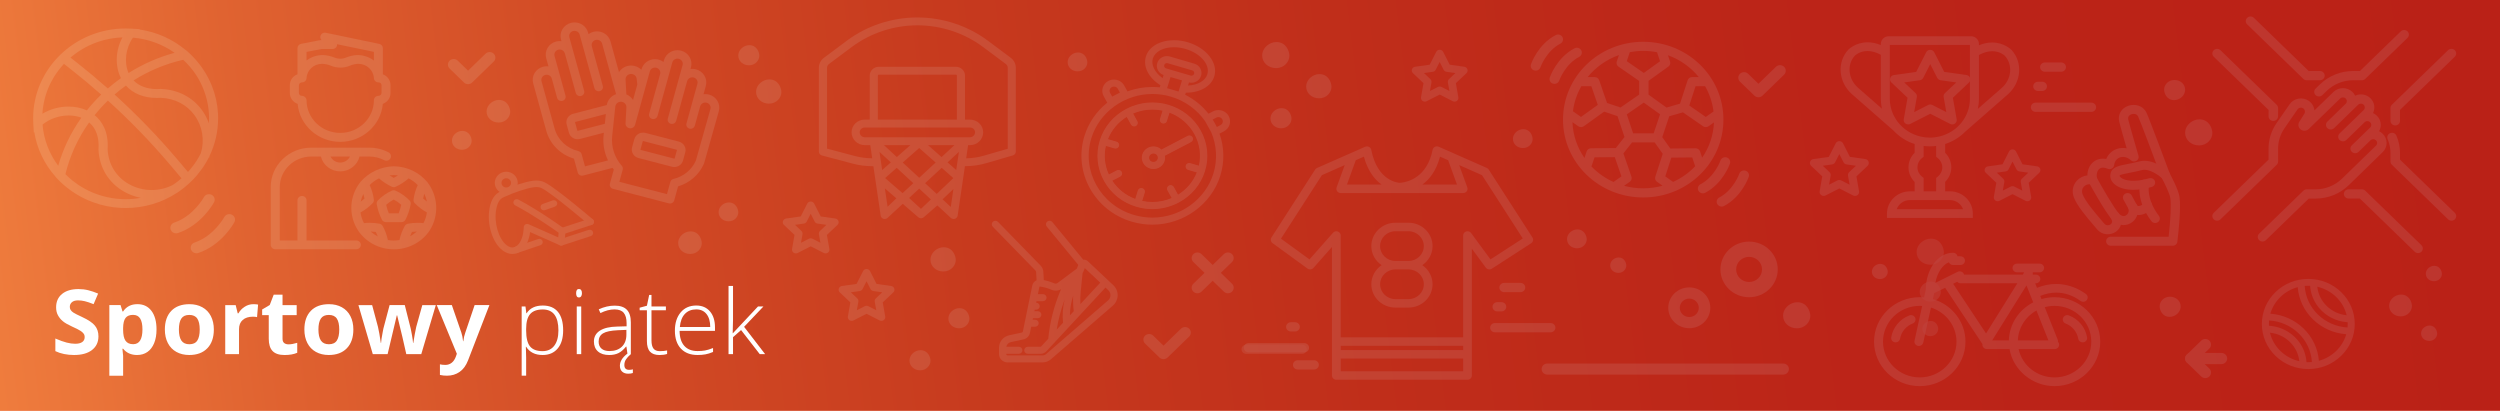 <?xml version="1.0" encoding="utf-8"?>
<!-- Generator: Adobe Illustrator 24.2.1, SVG Export Plug-In . SVG Version: 6.00 Build 0)  -->
<svg version="1.1" id="Warstwa_1" xmlns="http://www.w3.org/2000/svg" xmlns:xlink="http://www.w3.org/1999/xlink" x="0px" y="0px"
	 viewBox="0 0 1400 230" style="enable-background:new 0 0 1400 230;" xml:space="preserve">
<style type="text/css">
	.st0{fill:#AA7E63;}
	.st1{fill:#020203;}
	.st2{opacity:0.5;}
	.st3{fill:#FFFFFF;}
	.st4{opacity:0.5;fill:#FFFFFF;}
	.st5{clip-path:url(#SVGID_2_);}
	.st6{clip-path:url(#SVGID_4_);}
	.st7{clip-path:url(#SVGID_6_);}
	.st8{clip-path:url(#SVGID_8_);}
	.st9{clip-path:url(#SVGID_10_);}
	.st10{clip-path:url(#SVGID_12_);}
	.st11{clip-path:url(#SVGID_14_);}
	.st12{clip-path:url(#SVGID_16_);}
	.st13{clip-path:url(#SVGID_18_);}
	.st14{clip-path:url(#SVGID_20_);}
	.st15{clip-path:url(#SVGID_22_);}
	.st16{clip-path:url(#SVGID_24_);}
	.st17{clip-path:url(#SVGID_26_);}
	.st18{clip-path:url(#SVGID_28_);}
	.st19{clip-path:url(#SVGID_30_);}
	.st20{clip-path:url(#SVGID_32_);}
	.st21{clip-path:url(#SVGID_34_);}
	.st22{clip-path:url(#SVGID_36_);}
	.st23{clip-path:url(#SVGID_38_);}
	.st24{clip-path:url(#SVGID_40_);}
	.st25{clip-path:url(#SVGID_42_);}
	.st26{clip-path:url(#SVGID_44_);}
	.st27{clip-path:url(#SVGID_46_);}
	.st28{clip-path:url(#SVGID_48_);}
	.st29{clip-path:url(#SVGID_50_);}
	.st30{clip-path:url(#SVGID_52_);}
	.st31{clip-path:url(#SVGID_54_);}
	.st32{clip-path:url(#SVGID_56_);}
	.st33{clip-path:url(#SVGID_58_);}
	.st34{clip-path:url(#SVGID_60_);}
	.st35{clip-path:url(#SVGID_62_);}
	.st36{clip-path:url(#SVGID_64_);}
	.st37{clip-path:url(#SVGID_66_);}
	.st38{clip-path:url(#SVGID_68_);}
	.st39{clip-path:url(#SVGID_70_);}
	.st40{fill:#123274;}
	.st41{fill:#2DB8C5;}
	.st42{opacity:0.8;}
	.st43{fill:#008BC0;}
	.st44{opacity:0.5;fill:none;stroke:#FFFFFF;stroke-width:8;stroke-linecap:round;stroke-linejoin:round;stroke-miterlimit:10;}
	.st45{opacity:0.5;fill:none;stroke:#FFFFFF;stroke-width:7;stroke-linecap:round;stroke-linejoin:round;stroke-miterlimit:10;}
	.st46{fill:#0B5BA6;}
	.st47{opacity:0.8;fill:url(#SVGID_71_);}
	.st48{fill:none;stroke:#FFFFFF;stroke-width:10;stroke-miterlimit:10;}
	.st49{opacity:0.8;fill:url(#SVGID_72_);}
	.st50{fill:none;stroke:#FFFFFF;stroke-width:5;stroke-miterlimit:10;}
	.st51{fill:none;stroke:#FFFFFF;stroke-width:6;stroke-miterlimit:10;}
	.st52{opacity:0.8;fill:url(#SVGID_91_);}
	.st53{fill:#878787;}
	.st54{opacity:0.8;fill:url(#SVGID_110_);}
	.st55{opacity:0.8;fill:url(#SVGID_111_);}
	.st56{stroke:#FFFFFF;stroke-width:8;stroke-linecap:round;stroke-linejoin:round;stroke-miterlimit:10;}
	.st57{opacity:0.8;fill:url(#SVGID_112_);}
	.st58{opacity:0.8;fill:url(#SVGID_113_);}
	.st59{clip-path:url(#SVGID_115_);fill:#12100B;}
	.st60{fill:#12100B;}
	.st61{fill:url(#SVGID_116_);}
	.st62{fill:url(#SVGID_117_);}
	.st63{fill:#E87443;}
	.st64{fill:#82368C;}
	.st65{opacity:0.8;fill:url(#SVGID_118_);}
	.st66{opacity:0.8;fill:url(#SVGID_119_);}
	.st67{fill:#74B959;}
	.st68{opacity:0.8;fill:url(#SVGID_120_);}
	.st69{opacity:0.8;fill:#5EA62B;}
	.st70{fill:#10466D;}
	.st71{opacity:0.4;}
	.st72{clip-path:url(#SVGID_122_);}
	.st73{fill:url(#SVGID_123_);}
	.st74{fill:url(#SVGID_124_);}
	.st75{fill:url(#SVGID_125_);}
	.st76{fill:url(#SVGID_126_);}
	.st77{fill:url(#SVGID_127_);}
	.st78{fill:url(#SVGID_128_);}
	.st79{fill:url(#SVGID_129_);}
	.st80{fill:url(#SVGID_130_);}
	.st81{fill:url(#SVGID_131_);}
	.st82{fill:url(#SVGID_132_);}
	.st83{fill:url(#SVGID_133_);}
	.st84{fill:url(#SVGID_134_);}
	.st85{fill:url(#SVGID_135_);}
	.st86{fill:url(#SVGID_136_);}
	.st87{fill:url(#SVGID_137_);}
	.st88{fill:url(#SVGID_138_);}
	.st89{fill:url(#SVGID_139_);}
	.st90{fill:url(#SVGID_140_);}
	.st91{fill:url(#SVGID_141_);}
	.st92{fill:url(#SVGID_142_);}
	.st93{fill:url(#SVGID_143_);}
	.st94{fill:url(#SVGID_144_);}
	.st95{fill:url(#SVGID_145_);}
	.st96{fill:url(#SVGID_146_);}
	.st97{fill:url(#SVGID_147_);}
	.st98{fill:url(#SVGID_148_);}
	.st99{fill:url(#SVGID_149_);}
	.st100{fill:url(#SVGID_150_);}
	.st101{fill:url(#SVGID_151_);}
	.st102{fill:url(#SVGID_152_);}
	.st103{fill:url(#SVGID_153_);}
	.st104{fill:url(#SVGID_154_);}
	.st105{fill:url(#SVGID_155_);}
	.st106{fill:url(#SVGID_156_);}
	.st107{fill:url(#SVGID_157_);}
	.st108{fill:url(#SVGID_158_);}
	.st109{fill:url(#SVGID_159_);}
	.st110{fill:url(#SVGID_160_);}
	.st111{fill:url(#SVGID_161_);}
	.st112{fill:url(#SVGID_162_);}
	.st113{fill:url(#SVGID_163_);}
	.st114{fill:url(#SVGID_164_);}
	.st115{fill:url(#SVGID_165_);}
	.st116{fill:url(#SVGID_166_);}
	.st117{fill:url(#SVGID_167_);}
	.st118{fill:url(#SVGID_168_);}
	.st119{fill:url(#SVGID_169_);}
	.st120{fill:url(#SVGID_170_);}
	.st121{fill:url(#SVGID_171_);}
	.st122{fill:url(#SVGID_172_);}
	.st123{fill:url(#SVGID_173_);}
	.st124{fill:url(#SVGID_174_);}
	.st125{fill:url(#SVGID_175_);}
	.st126{fill:url(#SVGID_176_);}
	.st127{fill:url(#SVGID_177_);}
	.st128{fill:url(#SVGID_178_);}
	.st129{fill:#F59A1C;}
	.st130{fill:#FFFFFF;stroke:#FFFFFF;stroke-width:14.173;stroke-miterlimit:10;}
	.st131{opacity:0.8;fill:url(#SVGID_179_);}
	.st132{fill:#255C30;}
	.st133{fill:#C10C1A;}
	.st134{fill:#65C3CE;}
	.st135{fill:#31B7BC;}
	.st136{fill:#9D9D9C;}
	.st137{opacity:0.65;fill:#FFFFFF;}
	.st138{opacity:0.65;}
	.st139{opacity:0.8;fill:url(#SVGID_180_);}
	.st140{fill:#ED694B;}
	.st141{opacity:0.8;fill:url(#SVGID_181_);}
	.st142{clip-path:url(#SVGID_183_);}
	.st143{clip-path:url(#SVGID_185_);}
	.st144{clip-path:url(#SVGID_187_);}
	.st145{opacity:0.6;}
	.st146{opacity:0.6;fill:#FFFFFF;}
	.st147{opacity:0.8;fill:url(#SVGID_188_);}
	.st148{opacity:0.8;fill:url(#SVGID_189_);}
	.st149{opacity:0.8;fill:url(#SVGID_190_);}
	.st150{fill:none;stroke:#FFFFFF;stroke-width:35;stroke-linecap:round;stroke-linejoin:round;stroke-miterlimit:10;}
	.st151{opacity:0.8;fill:url(#SVGID_191_);}
	.st152{opacity:0.8;fill:url(#SVGID_192_);}
	.st153{fill:none;stroke:#FFFFFF;stroke-width:20;stroke-linecap:round;stroke-linejoin:round;stroke-miterlimit:10;}
	.st154{opacity:0.8;fill:url(#SVGID_193_);}
	.st155{fill:none;stroke:#FFFFFF;stroke-width:2;stroke-miterlimit:10;}
	.st156{opacity:0.75;fill:url(#SVGID_194_);}
	.st157{opacity:0.8;fill:url(#SVGID_195_);}
	.st158{fill:url(#SVGID_196_);}
	.st159{opacity:0.8;fill:url(#SVGID_197_);}
	.st160{opacity:0.8;fill:url(#SVGID_198_);}
	.st161{fill:url(#SVGID_199_);}
	.st162{fill:url(#SVGID_200_);}
	.st163{fill:url(#SVGID_201_);}
	.st164{fill:url(#SVGID_202_);}
	.st165{fill:url(#SVGID_203_);}
	.st166{opacity:0.8;fill:url(#SVGID_204_);}
	.st167{fill:url(#SVGID_205_);}
	.st168{opacity:0.1;}
	.st169{opacity:0.1;fill:#FFFFFF;}
	.st170{opacity:0.15;fill:#FFFFFF;}
	.st171{opacity:0.15;}
	.st172{opacity:0.8;fill:url(#SVGID_206_);}
	.st173{fill:url(#SVGID_207_);}
	.st174{fill:url(#SVGID_208_);}
	.st175{fill:url(#SVGID_209_);}
	.st176{opacity:0.8;fill:url(#SVGID_210_);}
	.st177{opacity:0.8;fill:url(#SVGID_211_);}
	.st178{opacity:0.8;fill:url(#SVGID_212_);}
</style>
<g>
	<rect x="0" class="st140" width="1400" height="230"/>
	<path class="st4" d="M1081.28,133.64c-1.05,0-2.04,0.2-2.99,0.61c-2.99,1.27-4.98,3.97-4.98,6.92c0,3.97,3.41,7.07,7.76,7.07
		c4.61,0,7.5-3.61,7.5-6.92C1088.57,138.83,1086.79,133.64,1081.28,133.64z"/>
	<path class="st4" d="M1081.21,157.65c-0.81,0-1.58,0.16-2.31,0.47c-2.31,0.98-3.85,3.07-3.85,5.35c0,3.07,2.63,5.46,5.99,5.46
		c3.56,0,5.79-2.79,5.79-5.35C1086.84,161.66,1085.46,157.65,1081.21,157.65z"/>
	<path class="st4" d="M1081.14,179.73c-0.61,0-1.19,0.12-1.74,0.36c-1.74,0.74-2.9,2.31-2.9,4.03c0,2.31,1.99,4.12,4.52,4.12
		c2.69,0,4.37-2.1,4.37-4.03C1085.39,182.76,1084.35,179.73,1081.14,179.73z"/>
	<path class="st4" d="M697.92,198.18h31.2c1.47,0,2.67-1.16,2.67-2.59c0-1.43-1.2-2.59-2.67-2.59h-31.2c-1.47,0-2.67,1.16-2.67,2.59
		C695.26,197.02,696.45,198.18,697.92,198.18z"/>
	<g class="st138">
		<path class="st3" d="M408.17,113.37c-0.76,0-1.48,0.15-2.16,0.44c-2.16,0.92-3.6,2.87-3.6,5.01c0,2.87,2.47,5.12,5.61,5.12
			c3.34,0,5.42-2.61,5.42-5.01C413.44,117.13,412.15,113.37,408.17,113.37z"/>
	</g>
	<g class="st138">
		<path class="st3" d="M258.86,73.3c-0.76,0-1.48,0.15-2.16,0.44c-2.16,0.92-3.6,2.87-3.6,5.01c0,2.87,2.47,5.12,5.61,5.12
			c3.34,0,5.42-2.61,5.42-5.01C264.13,77.05,262.84,73.3,258.86,73.3z"/>
	</g>
	<g class="st138">
		<path class="st3" d="M883.29,128.47c-0.76,0-1.48,0.15-2.16,0.44c-2.16,0.92-3.6,2.87-3.6,5.01c0,2.87,2.47,5.12,5.61,5.12
			c3.34,0,5.42-2.61,5.42-5.01C888.56,132.22,887.27,128.47,883.29,128.47z"/>
	</g>
	<g class="st138">
		<path class="st3" d="M603.64,29.39c-0.76,0-1.48,0.15-2.16,0.44c-2.16,0.92-3.6,2.87-3.6,5.01c0,2.87,2.47,5.12,5.61,5.12
			c3.34,0,5.42-2.61,5.42-5.01C608.91,33.15,607.62,29.39,603.64,29.39z"/>
	</g>
	<g class="st138">
		<path class="st3" d="M853,72.34c-0.76,0-1.48,0.15-2.16,0.44c-2.16,0.92-3.6,2.87-3.6,5.01c0,2.87,2.47,5.12,5.61,5.12
			c3.34,0,5.42-2.61,5.42-5.01C858.27,76.09,856.99,72.34,853,72.34z"/>
	</g>
	<g class="st138">
		<path class="st3" d="M738.87,41.49c-0.97,0-1.9,0.19-2.78,0.57c-2.78,1.18-4.63,3.69-4.63,6.43c0,3.69,3.17,6.57,7.21,6.57
			c4.29,0,6.97-3.36,6.97-6.43C745.64,46.32,743.98,41.49,738.87,41.49z"/>
	</g>
	<g class="st138">
		<path class="st3" d="M528.46,138.46c-0.97,0-1.9,0.19-2.78,0.57c-2.78,1.18-4.63,3.69-4.63,6.43c0,3.69,3.17,6.57,7.21,6.57
			c4.29,0,6.97-3.36,6.97-6.43C535.23,143.29,533.58,138.46,528.46,138.46z"/>
	</g>
	<g class="st138">
		<path class="st3" d="M430.81,44.47c-0.97,0-1.9,0.19-2.78,0.57c-2.78,1.18-4.63,3.69-4.63,6.43c0,3.69,3.17,6.57,7.21,6.57
			c4.29,0,6.97-3.36,6.97-6.43C437.58,49.29,435.92,44.47,430.81,44.47z"/>
	</g>
	<g class="st138">
		<path class="st3" d="M1363.16,148.85c-0.62,0-1.21,0.12-1.77,0.36c-1.77,0.75-2.94,2.35-2.94,4.09c0,2.35,2.01,4.18,4.59,4.18
			c2.73,0,4.43-2.14,4.43-4.09C1367.46,151.92,1366.41,148.85,1363.16,148.85z"/>
	</g>
	<g class="st138">
		<path class="st3" d="M1344.58,164.95c-0.88,0-1.71,0.17-2.5,0.51c-2.5,1.07-4.17,3.32-4.17,5.79c0,3.32,2.85,5.92,6.5,5.92
			c3.86,0,6.28-3.03,6.28-5.79C1350.68,169.3,1349.19,164.95,1344.58,164.95z"/>
	</g>
	<g class="st138">
		<path class="st3" d="M1360.51,182.29c-0.62,0-1.21,0.12-1.77,0.36c-1.77,0.75-2.94,2.35-2.94,4.09c0,2.35,2.01,4.18,4.59,4.18
			c2.73,0,4.43-2.14,4.43-4.09C1364.81,185.36,1363.76,182.29,1360.51,182.29z"/>
	</g>
	<g class="st138">
		<path class="st3" d="M906.42,144.18c-0.62,0-1.21,0.12-1.77,0.36c-1.77,0.75-2.94,2.35-2.94,4.09c0,2.35,2.01,4.18,4.59,4.18
			c2.73,0,4.43-2.14,4.43-4.09C910.73,147.25,909.67,144.18,906.42,144.18z"/>
	</g>
	<g class="st138">
		<path class="st3" d="M386.68,129.57c-0.91,0-1.77,0.18-2.59,0.53c-2.59,1.1-4.32,3.44-4.32,6c0,3.44,2.96,6.13,6.73,6.13
			c4,0,6.5-3.13,6.5-6C393,134.07,391.45,129.57,386.68,129.57z"/>
	</g>
	<g class="st138">
		<path class="st3" d="M279.4,55.96c-0.91,0-1.77,0.18-2.59,0.53c-2.59,1.1-4.32,3.44-4.32,6c0,3.44,2.96,6.13,6.73,6.13
			c4,0,6.5-3.13,6.5-6C285.72,60.46,284.18,55.96,279.4,55.96z"/>
	</g>
	<g class="st138">
		<path class="st3" d="M714.78,23.54c-1.05,0-2.04,0.2-2.99,0.61c-2.99,1.27-4.98,3.97-4.98,6.92c0,3.97,3.41,7.07,7.76,7.07
			c4.61,0,7.5-3.61,7.5-6.92C722.07,28.73,720.28,23.54,714.78,23.54z"/>
	</g>
	<g class="st138">
		<path class="st3" d="M717.62,60.57c-0.81,0-1.58,0.16-2.31,0.47c-2.31,0.98-3.85,3.07-3.85,5.35c0,3.07,2.63,5.46,5.99,5.46
			c3.56,0,5.79-2.79,5.79-5.35C723.25,64.58,721.87,60.57,717.62,60.57z"/>
	</g>
	<g class="st138">
		<path class="st3" d="M537.25,172.56c-0.81,0-1.58,0.16-2.31,0.47c-2.31,0.98-3.85,3.07-3.85,5.35c0,3.07,2.63,5.46,5.99,5.46
			c3.56,0,5.79-2.79,5.79-5.35C542.88,176.57,541.51,172.56,537.25,172.56z"/>
	</g>
	<g class="st138">
		<path class="st3" d="M515.46,196.1c-0.81,0-1.58,0.16-2.31,0.47c-2.31,0.98-3.85,3.07-3.85,5.35c0,3.07,2.63,5.46,5.99,5.46
			c3.56,0,5.79-2.79,5.79-5.35C521.09,200.11,519.71,196.1,515.46,196.1z"/>
	</g>
	<g class="st138">
		<path class="st3" d="M419.6,25.29c-0.81,0-1.58,0.16-2.31,0.47c-2.31,0.98-3.85,3.07-3.85,5.35c0,3.07,2.63,5.46,5.99,5.46
			c3.56,0,5.79-2.79,5.79-5.35C425.23,29.3,423.85,25.29,419.6,25.29z"/>
	</g>
	<g class="st138">
		<path class="st3" d="M1052.89,147.77c-0.61,0-1.19,0.12-1.74,0.36c-1.74,0.74-2.9,2.31-2.9,4.03c0,2.31,1.99,4.12,4.52,4.12
			c2.69,0,4.37-2.1,4.37-4.03C1057.14,150.79,1056.1,147.77,1052.89,147.77z"/>
	</g>
	<g class="st138">
		<path class="st3" d="M1231.64,66.83c-1.05,0-2.04,0.2-2.99,0.61c-2.99,1.27-4.98,3.97-4.98,6.92c0,3.97,3.41,7.07,7.76,7.07
			c4.61,0,7.5-3.61,7.5-6.92C1238.93,72.02,1237.15,66.83,1231.64,66.83z"/>
	</g>
	<g class="st138">
		<path class="st3" d="M1006.49,169.25c-1.05,0-2.04,0.2-2.99,0.61c-2.99,1.27-4.98,3.97-4.98,6.92c0,3.97,3.41,7.07,7.76,7.07
			c4.61,0,7.5-3.61,7.5-6.92C1013.77,174.44,1011.99,169.25,1006.49,169.25z"/>
	</g>
	<g class="st138">
		<g>
			<g>
				<path class="st3" d="M687.64,164.24c-0.83,0-1.65-0.31-2.28-0.92l-17.09-16.59c-1.26-1.22-1.26-3.21,0-4.43
					c1.26-1.22,3.3-1.22,4.56,0l17.09,16.59c1.26,1.22,1.26,3.21,0,4.43C689.29,163.94,688.47,164.24,687.64,164.24z"/>
			</g>
		</g>
		<g>
			<g>
				<path class="st3" d="M670.55,164.24c-0.83,0-1.65-0.31-2.28-0.92c-1.26-1.22-1.26-3.21,0-4.43l17.09-16.59
					c1.26-1.22,3.3-1.22,4.56,0c1.26,1.22,1.26,3.21,0,4.43l-17.09,16.59C672.2,163.94,671.37,164.24,670.55,164.24z"/>
			</g>
		</g>
	</g>
	<g class="st138">
		<g>
			<path class="st3" d="M651.56,201.12c-0.86,0-1.68-0.33-2.28-0.92l-8.05-7.81c-1.26-1.22-1.26-3.21,0-4.43
				c1.26-1.22,3.3-1.22,4.56,0l5.77,5.6l9.8-9.51c1.26-1.22,3.3-1.22,4.56,0c1.26,1.22,1.26,3.21,0,4.43l-12.08,11.73
				C653.23,200.79,652.41,201.12,651.56,201.12z"/>
		</g>
	</g>
	<g class="st138">
		<g>
			<path class="st3" d="M984.72,54.47c-0.86,0-1.68-0.33-2.28-0.92l-8.05-7.81c-1.26-1.22-1.26-3.21,0-4.43
				c1.26-1.22,3.3-1.22,4.56,0l5.77,5.6l9.8-9.51c1.26-1.22,3.3-1.22,4.56,0c1.26,1.22,1.26,3.21,0,4.43L987,53.55
				C986.4,54.14,985.58,54.47,984.72,54.47z"/>
		</g>
	</g>
	<g class="st138">
		<g>
			<path class="st3" d="M262.11,47.13c-0.86,0-1.68-0.33-2.28-0.92l-8.05-7.81c-1.26-1.22-1.26-3.21,0-4.43
				c1.26-1.22,3.3-1.22,4.56,0l5.77,5.6l9.8-9.51c1.26-1.22,3.3-1.22,4.56,0c1.26,1.22,1.26,3.21,0,4.43l-12.08,11.73
				C263.79,46.8,262.97,47.13,262.11,47.13z"/>
		</g>
	</g>
	<g class="st138">
		<g>
			<g>
				<path class="st3" d="M1243.99,197.64c1.78,0,3.23,1.4,3.23,3.13c0,1.73-1.44,3.13-3.23,3.13l-17.09,0
					c-1.78,0-3.23-1.4-3.23-3.13c0-1.73,1.44-3.13,3.23-3.13L1243.99,197.64z"/>
			</g>
		</g>
		<g>
			<g>
				<path class="st3" d="M1234.96,189.83c0.83,0,1.65,0.31,2.28,0.92c1.26,1.22,1.26,3.21,0,4.43l-5.78,5.61l5.77,5.6
					c1.26,1.22,1.26,3.21,0,4.43s-3.3,1.22-4.56,0l-8.05-7.81c-0.61-0.59-0.95-1.38-0.95-2.22c0-0.83,0.34-1.63,0.95-2.21l8.06-7.82
					C1233.31,190.13,1234.13,189.83,1234.96,189.83z"/>
			</g>
		</g>
	</g>
	<g class="st138">
		<path class="st3" d="M1038.82,109.72c-0.38,0-0.75-0.09-1.08-0.26l-7.7-3.93l-7.72,3.93c-0.33,0.17-0.7,0.25-1.07,0.25
			c-0.48,0-0.94-0.14-1.33-0.41c-0.71-0.51-1.07-1.37-0.92-2.19l1.47-8.34l-6.24-5.9c-0.63-0.6-0.85-1.47-0.58-2.28
			c0.27-0.8,0.97-1.38,1.84-1.51l8.64-1.22l3.86-7.59c0.38-0.76,1.17-1.24,2.05-1.24c0.87,0,1.66,0.47,2.05,1.23l3.85,7.59
			l8.63,1.22c0.88,0.13,1.58,0.71,1.85,1.52c0.27,0.81,0.05,1.68-0.58,2.28l-6.24,5.91l1.47,8.34c0.15,0.82-0.2,1.68-0.91,2.18
			C1039.77,109.58,1039.3,109.72,1038.82,109.72z M1030.03,100.79c0.37,0,0.73,0.09,1.06,0.25l4.68,2.39l-0.89-5.05
			c-0.12-0.73,0.12-1.47,0.65-1.97l3.78-3.58l-5.22-0.74c-0.74-0.1-1.39-0.55-1.73-1.22l-2.34-4.59l-2.34,4.59
			c-0.33,0.66-0.98,1.12-1.73,1.22l-5.21,0.73l3.78,3.57c0.54,0.51,0.78,1.25,0.66,1.97l-0.9,5.05l4.67-2.38
			C1029.3,100.88,1029.66,100.79,1030.03,100.79z"/>
	</g>
	<g class="st138">
		<path class="st3" d="M1135.33,112.7c-0.36,0-0.71-0.09-1.02-0.25l-7.3-3.72l-7.31,3.73c-0.31,0.16-0.66,0.24-1.01,0.24
			c-0.45,0-0.89-0.13-1.26-0.39c-0.68-0.49-1.01-1.3-0.88-2.07l1.39-7.9l-5.91-5.59c-0.6-0.57-0.81-1.39-0.55-2.16
			c0.25-0.76,0.92-1.31,1.74-1.44l8.19-1.15l3.66-7.19c0.36-0.72,1.11-1.17,1.94-1.17c0.83,0,1.57,0.45,1.95,1.17l3.65,7.19
			l8.18,1.15c0.83,0.13,1.5,0.68,1.75,1.44c0.26,0.76,0.05,1.59-0.55,2.16l-5.92,5.6l1.39,7.9c0.15,0.78-0.19,1.59-0.86,2.06
			C1136.23,112.57,1135.79,112.7,1135.33,112.7z M1127.01,104.24c0.35,0,0.7,0.08,1.01,0.24l4.44,2.26l-0.84-4.78
			c-0.12-0.69,0.11-1.39,0.62-1.87l3.58-3.39l-4.95-0.7c-0.7-0.09-1.32-0.53-1.64-1.15L1127,90.5l-2.21,4.35
			c-0.32,0.63-0.93,1.06-1.64,1.15l-4.94,0.7l3.58,3.39c0.51,0.49,0.74,1.18,0.63,1.86l-0.85,4.79l4.43-2.26
			C1126.31,104.32,1126.66,104.24,1127.01,104.24z"/>
	</g>
	<g class="st138">
		<path class="st3" d="M462.32,141.91c-0.36,0-0.71-0.09-1.02-0.25l-7.3-3.72l-7.31,3.73c-0.31,0.16-0.66,0.24-1.01,0.24
			c-0.45,0-0.89-0.13-1.26-0.39c-0.68-0.49-1.01-1.3-0.88-2.07l1.39-7.9l-5.91-5.59c-0.6-0.57-0.81-1.39-0.55-2.16
			c0.25-0.76,0.92-1.31,1.74-1.44l8.19-1.15l3.66-7.19c0.36-0.72,1.11-1.17,1.94-1.17c0.83,0,1.57,0.45,1.95,1.17l3.65,7.19
			l8.18,1.15c0.83,0.13,1.5,0.68,1.75,1.44c0.26,0.76,0.05,1.59-0.55,2.16l-5.92,5.6l1.39,7.9c0.15,0.78-0.19,1.59-0.86,2.06
			C463.21,141.77,462.77,141.91,462.32,141.91z M453.99,133.45c0.35,0,0.7,0.08,1,0.24l4.44,2.26l-0.84-4.78
			c-0.12-0.69,0.11-1.39,0.62-1.87l3.58-3.39l-4.95-0.7c-0.7-0.09-1.32-0.53-1.64-1.15l-2.21-4.35l-2.21,4.35
			c-0.32,0.63-0.93,1.06-1.64,1.15l-4.94,0.7l3.58,3.39c0.51,0.49,0.74,1.18,0.63,1.86l-0.85,4.79l4.43-2.26
			C453.29,133.53,453.64,133.45,453.99,133.45z"/>
	</g>
	<g class="st138">
		<path class="st3" d="M493.59,179.69c-0.36,0-0.71-0.09-1.02-0.25l-7.3-3.72l-7.31,3.73c-0.31,0.16-0.66,0.24-1.01,0.24
			c-0.45,0-0.89-0.13-1.26-0.39c-0.68-0.49-1.01-1.3-0.88-2.07l1.39-7.9l-5.91-5.59c-0.6-0.57-0.81-1.39-0.55-2.16
			c0.25-0.76,0.92-1.31,1.74-1.44l8.19-1.15l3.66-7.19c0.36-0.72,1.11-1.17,1.94-1.17c0.83,0,1.57,0.45,1.95,1.17l3.65,7.19
			l8.18,1.15c0.83,0.13,1.5,0.68,1.75,1.44c0.26,0.76,0.05,1.59-0.55,2.16l-5.92,5.6l1.39,7.9c0.15,0.78-0.19,1.59-0.86,2.06
			C494.49,179.55,494.05,179.69,493.59,179.69z M485.26,171.23c0.35,0,0.7,0.08,1,0.24l4.44,2.26l-0.84-4.78
			c-0.12-0.69,0.11-1.39,0.62-1.87l3.58-3.39l-4.95-0.7c-0.7-0.09-1.32-0.53-1.64-1.15l-2.21-4.35l-2.21,4.35
			c-0.32,0.63-0.93,1.06-1.64,1.15l-4.94,0.7l3.58,3.39c0.51,0.49,0.74,1.18,0.63,1.86l-0.85,4.79l4.43-2.26
			C484.57,171.31,484.92,171.23,485.26,171.23z"/>
	</g>
	<g class="st138">
		<path class="st3" d="M814.55,56.92c-0.36,0-0.71-0.09-1.02-0.25l-7.3-3.72l-7.31,3.73c-0.31,0.16-0.66,0.24-1.01,0.24
			c-0.45,0-0.89-0.13-1.26-0.39c-0.68-0.49-1.01-1.3-0.88-2.07l1.39-7.9l-5.91-5.59c-0.6-0.57-0.81-1.39-0.55-2.16
			c0.25-0.76,0.92-1.31,1.74-1.44l8.19-1.15l3.66-7.19c0.36-0.72,1.11-1.17,1.94-1.17c0.83,0,1.57,0.45,1.95,1.17l3.65,7.19
			l8.18,1.15c0.83,0.13,1.5,0.68,1.75,1.44c0.26,0.76,0.05,1.59-0.55,2.16l-5.92,5.6l1.39,7.9c0.15,0.78-0.19,1.59-0.86,2.06
			C815.44,56.78,815,56.92,814.55,56.92z M806.22,48.45c0.35,0,0.7,0.08,1,0.24l4.44,2.26l-0.84-4.78
			c-0.12-0.69,0.11-1.39,0.62-1.87l3.58-3.39l-4.95-0.7c-0.7-0.09-1.32-0.53-1.64-1.15l-2.21-4.35L804,39.06
			c-0.32,0.63-0.93,1.06-1.64,1.15l-4.94,0.7L801,44.3c0.51,0.49,0.74,1.18,0.63,1.86l-0.85,4.79l4.43-2.26
			C805.52,48.54,805.87,48.45,806.22,48.45z"/>
	</g>
	<g class="st138">
		<path class="st3" d="M1217.52,56.07c0.81,0,1.58-0.16,2.31-0.47c2.31-0.98,3.85-3.07,3.85-5.35c0-3.07-2.63-5.46-5.99-5.46
			c-3.56,0-5.79,2.79-5.79,5.35C1211.88,52.06,1213.26,56.07,1217.52,56.07z"/>
	</g>
	<g class="st138">
		<path class="st3" d="M1215.02,177.44c0.81,0,1.58-0.16,2.31-0.47c2.31-0.98,3.85-3.07,3.85-5.35c0-3.07-2.63-5.46-5.99-5.46
			c-3.56,0-5.79,2.79-5.79,5.35C1209.39,173.43,1210.76,177.44,1215.02,177.44z"/>
	</g>
	<g class="st138">
		<g>
			<path class="st3" d="M998.6,209.77H866.5c-1.76,0-3.19-1.39-3.19-3.1c0-1.71,1.43-3.1,3.19-3.1h132.1c1.76,0,3.19,1.39,3.19,3.1
				C1001.79,208.38,1000.36,209.77,998.6,209.77z"/>
		</g>
	</g>
	<g class="st138">
		<g>
			<path class="st3" d="M625.89,165.48c0.05-2.17-0.85-4.29-2.46-5.8l-14.28-13.44c-0.56-0.53-1.31-0.82-2.09-0.82
				c-0.14,0-0.28,0.01-0.41,0.03l-17.33-21.08c-0.39-0.47-0.97-0.74-1.59-0.74c-0.46,0-0.91,0.15-1.26,0.43
				c-0.42,0.33-0.69,0.8-0.75,1.32c-0.06,0.52,0.09,1.04,0.43,1.45l17.69,21.52l-0.82,2.07l-10.86,8.11
				c-0.28,0.21-0.63,0.32-0.99,0.32c-0.21,0-0.42-0.04-0.61-0.12l-1.18-0.47c-1.56-0.62-3.19-1.09-4.85-1.41l-0.26-4.64
				c-0.07-1.31-0.62-2.55-1.55-3.5l-23.84-24.46c-0.38-0.39-0.92-0.62-1.47-0.62c-0.52,0-1.02,0.19-1.39,0.54
				c-0.81,0.75-0.85,1.99-0.08,2.78l23.84,24.46c0.27,0.27,0.43,0.63,0.45,1.01l0.25,4.52c-1.24,0.56-2.14,1.65-2.41,2.98
				l-5.26,25.73c-0.06,0.29-0.29,0.51-0.58,0.57l-6.99,1.51c-3.42,0.74-5.8,3.62-5.8,7.02v3.5c0,2.59,2.17,4.7,4.85,4.7h19.53
				c1.72,0,3.38-0.61,4.67-1.73l34.7-30.05C624.85,169.73,625.84,167.65,625.89,165.48z M583.81,199.02h-19.53
				c-0.44,0-0.79-0.34-0.79-0.77v-0.13h7.04c1.12,0,2.03-0.88,2.03-1.97c0-1.09-0.91-1.97-2.03-1.97h-6.99
				c0.23-1.28,1.22-2.32,2.58-2.61l6.98-1.51c1.86-0.4,3.31-1.83,3.68-3.65l0.7-3.44h2.15c1.12,0,2.03-0.88,2.03-1.97
				c0-1.09-0.91-1.97-2.03-1.97h-1.34l0.17-0.83h2.69c1.12,0,2.03-0.88,2.03-1.97c0-1.09-0.91-1.97-2.03-1.97h-1.88l0.17-0.83h0.77
				c1.12,0,2.03-0.88,2.03-1.97c0-1.07-0.89-1.95-1.99-1.97l0.17-0.83h3.62c1.12,0,2.03-0.88,2.03-1.97c0-1.09-0.91-1.97-2.03-1.97
				h-2.82l0.83-4.05c0.02-0.12,0.13-0.2,0.29-0.2c0,0,0.01,0,0.01,0c1.89,0.24,3.75,0.71,5.52,1.42l1.18,0.47
				c0.68,0.27,1.4,0.41,2.14,0.41c1.06,0,2.11-0.29,3.01-0.83l-0.44,1.05c-3.58,8.54-5.85,17.53-6.74,26.72l-4.08,4.4
				c-0.05,0.05-0.12,0.08-0.19,0.08h-7.16c-1.12,0-2.03,0.88-2.03,1.97c0,1.09,0.91,1.97,2.03,1.97h7.16c1.22,0,2.39-0.51,3.21-1.39
				l33.11-35.7l1.56,1.47c0.81,0.77,1.25,1.79,1.23,2.89c-0.02,1.1-0.5,2.11-1.35,2.84l-34.7,30.05
				C585.24,198.76,584.54,199.02,583.81,199.02z M595.3,180.75l-3.55,3.83c0.92-5.7,2.4-11.31,4.42-16.74
				C595.15,172.08,594.86,176.42,595.3,180.75z M601.31,174.27l-2.15,2.32c0.02-3.01,0.44-6.01,1.24-8.94l0.56-2.05
				C600.83,168.49,600.95,171.4,601.31,174.27z M606.25,152.91c0.15-0.17,0.27-0.37,0.36-0.58l0.87-2.19l8.66,8.15l-11.11,11.98
				c-0.12-2.33-0.06-4.67,0.17-6.97L606.25,152.91z"/>
		</g>
	</g>
	<g class="st138">
		<path class="st3" d="M726.73,206.92h9.15c1.47,0,2.67-1.16,2.67-2.59c0-1.43-1.2-2.59-2.67-2.59h-9.15
			c-1.47,0-2.67,1.16-2.67,2.59C724.06,205.76,725.26,206.92,726.73,206.92z"/>
	</g>
	<g class="st138">
		<path class="st3" d="M722.88,185.63h2.36c1.47,0,2.67-1.16,2.67-2.59c0-1.43-1.2-2.59-2.67-2.59h-2.36
			c-1.47,0-2.67,1.16-2.67,2.59C720.22,184.47,721.41,185.63,722.88,185.63z"/>
	</g>
	<g class="st138">
		<path class="st3" d="M699.2,197.33h31.2c1.47,0,2.67-1.16,2.67-2.59c0-1.43-1.2-2.59-2.67-2.59h-31.2c-1.47,0-2.67,1.16-2.67,2.59
			C696.53,196.16,697.73,197.33,699.2,197.33z"/>
	</g>
	<g class="st138">
		<path class="st3" d="M842.32,163.6h9.15c1.47,0,2.67-1.16,2.67-2.59c0-1.43-1.2-2.59-2.67-2.59h-9.15c-1.47,0-2.67,1.16-2.67,2.59
			C839.65,162.44,840.85,163.6,842.32,163.6z"/>
	</g>
	<g class="st138">
		<path class="st3" d="M838.47,174.39h2.36c1.47,0,2.67-1.16,2.67-2.59c0-1.43-1.2-2.59-2.67-2.59h-2.36
			c-1.47,0-2.67,1.16-2.67,2.59C835.81,173.23,837,174.39,838.47,174.39z"/>
	</g>
	<g class="st138">
		<path class="st3" d="M837.15,186.09h31.2c1.47,0,2.67-1.16,2.67-2.59c0-1.43-1.2-2.59-2.67-2.59h-31.2
			c-1.47,0-2.67,1.16-2.67,2.59C834.49,184.92,835.68,186.09,837.15,186.09z"/>
	</g>
	<g class="st138">
		<path class="st3" d="M1145.12,40.17h9.15c1.47,0,2.67-1.16,2.67-2.59c0-1.43-1.2-2.59-2.67-2.59h-9.15
			c-1.47,0-2.67,1.16-2.67,2.59C1142.45,39,1143.65,40.17,1145.12,40.17z"/>
	</g>
	<g class="st138">
		<path class="st3" d="M1141.27,50.95h2.36c1.47,0,2.67-1.16,2.67-2.59c0-1.43-1.2-2.59-2.67-2.59h-2.36
			c-1.47,0-2.67,1.16-2.67,2.59C1138.6,49.79,1139.8,50.95,1141.27,50.95z"/>
	</g>
	<g class="st138">
		<path class="st3" d="M1139.95,62.65h31.2c1.47,0,2.67-1.16,2.67-2.59c0-1.43-1.2-2.59-2.67-2.59h-31.2
			c-1.47,0-2.67,1.16-2.67,2.59C1137.28,61.48,1138.48,62.65,1139.95,62.65z"/>
	</g>
	<g class="st138">
		<g>
			<path class="st3" d="M70.37,116.49c-1.06,0-1.93-0.02-2.73-0.07l-0.05,0c-5.43-0.28-10.71-1.38-15.73-3.26
				c-0.84-0.31-1.61-0.62-2.37-0.94l-0.37-0.17c-0.61-0.26-1.25-0.55-1.92-0.89c-0.13-0.06-0.29-0.14-0.45-0.22l-0.32-0.16
				c-0.47-0.24-0.94-0.49-1.4-0.74c-0.33-0.18-0.65-0.36-0.97-0.54c-0.37-0.21-0.73-0.43-1.09-0.65c-0.42-0.26-0.85-0.52-1.26-0.79
				c-0.22-0.14-0.46-0.3-0.69-0.45c-0.49-0.32-0.99-0.67-1.49-1.02l-0.31-0.23c-2.63-1.91-5.08-4.08-7.28-6.42l-0.91-0.97l0.02-0.07
				c-6.3-7.13-10.38-15.72-11.85-24.93l-0.28,0.25l-0.29-5.37c-0.05-0.97-0.07-1.83-0.07-2.63c0-27.72,23.24-50.27,51.8-50.27
				c0.88,0,1.85,0.03,2.96,0.08l4.94,0.28l-0.17,0.2c9.59,1.4,18.51,5.37,25.92,11.53l0.01,0l0.4,0.29l0.67,0.59
				c2.4,2.11,4.64,4.5,6.64,7.1c0.01,0.01,0.07,0.07,0.12,0.14l0.05,0.07c0.38,0.5,0.75,1.01,1.11,1.51c0,0,0.37,0.53,0.45,0.65
				c0.29,0.41,0.56,0.83,0.82,1.24c0.23,0.35,0.45,0.71,0.67,1.06l0.56,0.94c0.28,0.49,0.55,0.98,0.81,1.48l0.1,0.18
				c0.08,0.15,0.17,0.31,0.24,0.46c0.3,0.58,0.61,1.21,0.91,1.86l0.16,0.32c0.3,0.68,0.64,1.46,0.96,2.26l0.02,0.06
				c1.93,4.88,3.05,9.98,3.35,15.17c0.01,0.08,0.01,0.15,0.01,0.19c0.05,0.73,0.07,1.57,0.07,2.6c0,7.43-1.64,14.59-4.87,21.28v0.6
				l-0.28,0c-0.12,0.24-0.25,0.47-0.38,0.7c-0.11,0.19-0.21,0.38-0.31,0.57c-0.08,0.15-0.15,0.28-0.22,0.41
				c-0.09,0.16-0.17,0.33-0.26,0.49c-0.24,0.43-0.5,0.85-0.75,1.27l-0.18,0.3c-0.18,0.28-0.34,0.54-0.5,0.8l-0.1,0.15
				c-0.32,0.49-0.64,0.98-0.98,1.46c-0.05,0.07-0.11,0.16-0.18,0.24l-0.08,0.11c-0.81,1.14-1.66,2.24-2.51,3.25l-0.33,0.4
				c-0.45,0.52-0.9,1.03-1.36,1.53c-0.1,0.11-0.48,0.51-0.48,0.51c-1.51,1.58-3.09,3.04-4.7,4.35l-0.63,0.51
				c-0.51,0.4-1.02,0.79-1.53,1.17c-0.13,0.1-0.27,0.2-0.42,0.3c-0.12,0.08-0.24,0.17-0.36,0.26l-0.41,0.3
				c-0.27,0.2-0.55,0.4-0.83,0.58l-0.37,0.22C90.65,113.54,80.69,116.49,70.37,116.49z M40.75,101.23c0.51,0.41,1.04,0.8,1.57,1.19
				c0.11,0.08,0.21,0.16,0.31,0.22c0.49,0.36,0.97,0.69,1.44,1.01l0.66,0.42c0.39,0.25,0.78,0.49,1.17,0.73
				c0.27,0.16,0.56,0.32,0.85,0.49l0.24,0.13c0.25,0.15,0.48,0.28,0.72,0.41l0.09,0.05c0.5,0.27,1.02,0.53,1.54,0.79l0.42,0.21
				c6.4,3.06,13.53,4.67,20.61,4.67c2.84,0,5.67-0.25,8.45-0.76c-3.2-0.63-6.3-1.77-9.13-3.35c-8.81-4.92-14.11-13.56-14.54-23.7
				l0-0.12l0.01-0.16c0.45-6.47-1.36-11.61-5.25-14.91c-6.28,8.84-10.75,18.58-13.28,28.97c1.32,1.35,2.64,2.54,4.01,3.64
				C40.69,101.17,40.73,101.2,40.75,101.23z M60.27,83.65c0.4,8.35,4.76,15.44,11.98,19.48c3.85,2.15,8.23,3.29,12.65,3.29
				c4.05,0,8.12-0.96,11.78-2.79c0.4-0.27,0.79-0.54,1.17-0.81c0.22-0.15,0.43-0.3,0.64-0.45c0.49-0.35,0.95-0.71,1.41-1.07
				l0.48-0.39c0.4-0.32,0.81-0.67,1.26-1.07l-6.53-7.71C84.5,79.6,72.83,67.56,60.43,56.32c-2.66,2.57-5.16,5.31-7.46,8.17
				C56.82,67.59,60.95,73.36,60.27,83.65z M64.16,52.92c12.45,11.29,24.19,23.42,34.9,36.05l6.2,7.32c0.36-0.39,0.72-0.79,1.07-1.2
				c0.08-0.09,0.13-0.16,0.18-0.22l0.06-0.08c0.86-1.02,1.67-2.07,2.43-3.15l0.05-0.07c0.33-0.47,0.6-0.89,0.88-1.31l0.26-0.4
				c0.1-0.16,0.2-0.32,0.3-0.49c0.31-0.49,0.59-0.97,0.87-1.46c0.08-0.13,0.15-0.27,0.22-0.41l0.35-0.65
				c0.18-0.33,0.36-0.66,0.52-0.99c2.24-7.25,0.94-15.2-3.49-21.29c-4.33-5.96-11.03-9.44-18.86-9.79
				c-0.74,0.05-1.49,0.07-2.21,0.07c-7.36,0-13.34-2.39-17.35-6.93C68.35,49.47,66.21,51.15,64.16,52.92z M23.83,69.76
				c0.67,8.35,3.69,16.28,8.77,23.05c2.76-9.6,7.12-18.64,12.95-26.9c-2.14-0.82-4.56-1.25-7.08-1.25
				C33.17,64.66,27.73,66.56,23.83,69.76z M90.14,49.81c9.54,0.39,17.7,4.61,23,11.9c1.64,2.25,2.92,4.72,3.84,7.37
				c0.06-0.95,0.09-1.91,0.09-2.87c0-6.87-1.66-13.79-4.81-20.01l-0.16-0.29c-0.29-0.56-0.58-1.1-0.87-1.62
				c-0.1-0.17-0.2-0.34-0.3-0.51l-0.81-1.33l-0.15-0.23c-0.19-0.28-0.37-0.56-0.57-0.84c-0.15-0.24-0.3-0.46-0.45-0.66
				c-0.34-0.48-0.67-0.93-1.01-1.38l-0.25-0.32c-0.41-0.53-0.82-1.04-1.24-1.54l-0.1-0.11c-1.11-1.31-2.37-2.61-3.75-3.89
				c-9.88,2.26-19.23,6.15-27.8,11.56c3.05,3.17,7.57,4.84,13.13,4.84c0.64,0,1.3-0.02,1.96-0.07l0.03,0H90.14z M35.82,35.76
				c-0.18,0.19-0.35,0.39-0.53,0.59c-0.29,0.32-0.56,0.62-0.83,0.93c-0.21,0.24-0.41,0.48-0.6,0.73l-0.14,0.17
				c-0.21,0.26-0.43,0.52-0.63,0.78c-0.16,0.2-0.31,0.4-0.45,0.6l-0.13,0.18c-0.26,0.33-0.5,0.66-0.72,0.98l-0.17,0.25
				c-0.13,0.19-0.26,0.39-0.39,0.58c0,0-0.52,0.78-0.66,1c-0.11,0.17-0.21,0.34-0.31,0.51l-0.19,0.32c-0.23,0.38-0.43,0.7-0.61,1.03
				c-0.16,0.29-0.32,0.57-0.47,0.86c-0.2,0.36-0.38,0.7-0.56,1.04c-0.16,0.32-0.3,0.63-0.45,0.93c-0.18,0.37-0.35,0.72-0.51,1.08
				c-0.08,0.18-0.4,0.94-0.4,0.94c-0.15,0.36-0.3,0.72-0.44,1.09c-0.12,0.31-0.23,0.63-0.34,0.94c-0.14,0.39-0.28,0.76-0.4,1.14
				c-0.09,0.25-0.16,0.5-0.23,0.75l-0.07,0.23c-0.12,0.38-0.23,0.76-0.34,1.14l-0.25,1c-0.1,0.39-0.2,0.77-0.28,1.15
				c-0.06,0.28-0.12,0.57-0.18,0.85l-0.04,0.19c-0.07,0.38-0.15,0.77-0.21,1.15c-0.06,0.36-0.12,0.71-0.17,1.07l-0.16,1.19
				c-0.04,0.35-0.07,0.71-0.11,1.07c-0.03,0.39-0.07,0.79-0.09,1.19l-0.01,0.28c4.35-2.6,9.48-4.01,14.63-4.01
				c3.64,0,7.17,0.73,10.23,2.12l0.03,0.02c2.44-3.08,5.14-6.05,8.02-8.85c-5.6-4.95-11.21-9.64-16.68-13.93L35.82,35.76z
				 M43.2,35.18c5.61,4.41,11.39,9.24,17.18,14.36c2.33-2.03,4.79-3.97,7.34-5.78c-3.41-6.78-3.07-15.52,0.85-22.81
				c-0.26,0-0.51,0.01-0.76,0.03c-0.36,0.01-0.69,0.04-1.02,0.07l-0.67,0.05c-0.22,0.02-0.45,0.03-0.67,0.06
				c-0.38,0.04-0.72,0.08-1.07,0.13l-0.18,0.02c-0.37,0.04-0.72,0.08-1.07,0.14c-0.31,0.04-0.6,0.1-0.89,0.15l-0.34,0.06
				c-0.35,0.06-0.7,0.12-1.04,0.19c-0.3,0.06-0.58,0.12-0.87,0.19l-0.46,0.1c-0.31,0.07-0.61,0.13-0.92,0.21
				c-0.26,0.07-0.52,0.14-0.78,0.21l-0.89,0.25c-0.17,0.05-0.35,0.09-0.51,0.14c-0.29,0.09-0.58,0.18-0.87,0.28l-0.68,0.23
				c-0.2,0.06-0.4,0.13-0.59,0.2c-0.36,0.13-0.71,0.26-1.05,0.4c0,0-0.94,0.37-1.05,0.41c-0.65,0.26-1.31,0.55-2.05,0.9
				c-0.1,0.05-0.17,0.08-0.25,0.11c-0.56,0.27-1.17,0.57-1.75,0.88c-0.11,0.06-0.74,0.4-0.74,0.4c-0.4,0.22-0.81,0.44-1.21,0.68
				l-0.68,0.43c-0.41,0.24-0.81,0.49-1.19,0.74c-0.15,0.1-0.29,0.19-0.43,0.29l-0.69,0.48c-0.23,0.16-0.46,0.32-0.69,0.48
				c-0.15,0.11-0.29,0.21-0.42,0.32c-0.11,0.09-0.22,0.17-0.33,0.25c-0.34,0.25-0.68,0.51-1.02,0.77l-0.15,0.13
				c-0.19,0.16-0.38,0.32-0.57,0.47c0,0-0.42,0.35-0.55,0.46L43.2,35.18z M74.45,21.09c-4.12,5.89-5.09,13.84-2.45,19.81
				c7.98-5.04,16.64-8.85,25.77-11.33C90.93,24.72,82.91,21.8,74.45,21.09z"/>
		</g>
		<g>
			<path class="st3" d="M121.37,66.21c0-0.87-0.02-1.74-0.07-2.6c0-0.03,0-0.07-0.01-0.1c-0.29-5.25-1.44-10.29-3.3-14.99
				c-0.01-0.02-0.02-0.04-0.02-0.07c-0.29-0.74-0.61-1.48-0.94-2.21c-0.05-0.11-0.11-0.23-0.16-0.33c-0.28-0.62-0.58-1.23-0.9-1.84
				c-0.1-0.21-0.22-0.42-0.33-0.63c-0.26-0.49-0.52-0.98-0.8-1.45c-0.18-0.31-0.37-0.62-0.55-0.93c-0.22-0.35-0.44-0.7-0.66-1.05
				c-0.26-0.4-0.52-0.81-0.8-1.2c-0.16-0.22-0.3-0.43-0.46-0.65c-0.36-0.5-0.72-1-1.1-1.49c-0.05-0.07-0.1-0.14-0.16-0.21
				c-1.94-2.51-4.11-4.85-6.54-6.99l-0.67-0.59l-0.05,0.02c-7.5-6.34-16.91-10.59-27.28-11.83l0.09-0.1l-3.34-0.19h-0.03
				c-0.96-0.05-1.94-0.08-2.92-0.08c-28.13,0-51.01,22.2-51.01,49.5c0,0.87,0.03,1.73,0.07,2.58v0.01l0.2,3.72l0.15-0.13
				c1.29,10,5.66,19.08,12.16,26.31l-0.02,0.06l0.61,0.65c2.2,2.35,4.61,4.47,7.19,6.34c0.08,0.06,0.15,0.11,0.22,0.17
				c0.51,0.36,1.01,0.72,1.54,1.06c0.21,0.15,0.44,0.3,0.67,0.44c0.4,0.27,0.82,0.52,1.24,0.77c0.36,0.22,0.72,0.43,1.08,0.64
				c0.32,0.18,0.64,0.36,0.95,0.53c0.49,0.27,0.99,0.52,1.48,0.78c0.22,0.11,0.44,0.22,0.65,0.32c0.63,0.31,1.26,0.6,1.9,0.88
				l0.34,0.16c0.76,0.32,1.51,0.63,2.28,0.91c0.03,0.01,0.04,0.01,0.07,0.02c4.83,1.81,10.02,2.93,15.44,3.21c0.03,0,0.07,0,0.09,0
				c0.89,0.05,1.79,0.07,2.69,0.07c10.56,0,20.38-3.12,28.53-8.48c0.01,0,0.02-0.01,0.03-0.01l0.18-0.11
				c0.41-0.27,0.8-0.57,1.2-0.85c0.26-0.19,0.53-0.37,0.78-0.56c0.51-0.37,1-0.75,1.5-1.14c0.2-0.17,0.41-0.33,0.63-0.51
				c1.63-1.33,3.17-2.77,4.62-4.28c0.16-0.17,0.32-0.33,0.47-0.5c0.46-0.49,0.9-0.99,1.34-1.5c0.11-0.13,0.22-0.27,0.33-0.4
				c0.87-1.03,1.69-2.11,2.47-3.21c0.09-0.12,0.17-0.23,0.25-0.34c0.36-0.52,0.71-1.05,1.05-1.58c0.16-0.27,0.33-0.53,0.5-0.8
				c0.31-0.52,0.62-1.02,0.92-1.55c0.16-0.29,0.31-0.59,0.47-0.88c0.26-0.48,0.53-0.96,0.78-1.45l0.09-0.23
				c0.01,0,0.01-0.01,0.01-0.01C119.62,80.92,121.37,73.75,121.37,66.21L121.37,66.21z M117.29,73.36c-0.77-4-2.36-7.84-4.8-11.2
				c-5.15-7.08-13.09-11.19-22.35-11.57h-0.2c-7.15,0.48-12.82-1.55-16.34-5.7c8.79-5.67,18.65-9.88,29.24-12.25
				c1.46,1.33,2.84,2.74,4.12,4.24c0.03,0.03,0.06,0.07,0.09,0.09c0.43,0.52,0.85,1.03,1.26,1.57c0.09,0.11,0.17,0.22,0.27,0.34
				c0.34,0.46,0.68,0.92,1,1.38c0.16,0.22,0.32,0.45,0.46,0.68c0.26,0.36,0.5,0.74,0.75,1.12c0.22,0.37,0.45,0.73,0.67,1.1
				c0.15,0.26,0.31,0.51,0.46,0.77c0.3,0.53,0.59,1.08,0.88,1.63c0.06,0.11,0.11,0.21,0.17,0.32c3.18,6.28,4.9,13.24,4.9,20.35
				C117.86,68.65,117.66,71.03,117.29,73.36L117.29,73.36z M112.45,87.54c-0.14,0.25-0.27,0.5-0.4,0.74
				c-0.28,0.5-0.57,0.99-0.88,1.47c-0.14,0.23-0.28,0.46-0.43,0.69c-0.33,0.5-0.65,1.01-1,1.5c-0.02,0.04-0.06,0.08-0.09,0.12
				c-0.77,1.1-1.59,2.16-2.46,3.18c-0.09,0.11-0.17,0.23-0.27,0.33c-0.41,0.48-0.84,0.96-1.27,1.43c-0.13,0.14-0.27,0.28-0.4,0.42
				c-0.02,0.01-0.03,0.03-0.04,0.04l-6.79-8.01C87.49,76.55,75.62,64.32,62.98,52.91c2.45-2.15,5.02-4.18,7.69-6.05
				c4.21,5.15,10.97,7.68,19.42,7.14c8.11,0.35,15.04,3.94,19.52,10.12c4.59,6.31,5.92,14.53,3.58,22.02
				C112.96,86.61,112.7,87.08,112.45,87.54L112.45,87.54z M100.4,101.89c-0.47,0.38-0.94,0.74-1.43,1.09
				c-0.22,0.16-0.43,0.31-0.64,0.46c-0.4,0.29-0.82,0.57-1.24,0.86c-8.06,4.03-17.47,3.84-25.24-0.5
				c-7.47-4.18-11.98-11.52-12.38-20.15c0.7-10.36-3.53-16-7.61-19.03c2.62-3.32,5.48-6.44,8.55-9.37
				C73,66.6,84.82,78.76,95.72,91.62l7.01,8.28c-0.6,0.54-1.21,1.08-1.84,1.58C100.73,101.62,100.57,101.75,100.4,101.89
				L100.4,101.89z M48.28,62.49c-7.81-3.55-17.95-2.37-25.37,2.66c0-0.22,0.01-0.45,0.02-0.67c0.02-0.38,0.04-0.74,0.05-1.12
				c0.02-0.4,0.06-0.81,0.09-1.21c0.03-0.37,0.07-0.73,0.11-1.1c0.05-0.4,0.1-0.8,0.16-1.19c0.05-0.37,0.11-0.73,0.17-1.08
				c0.06-0.4,0.14-0.8,0.21-1.19c0.07-0.35,0.14-0.7,0.22-1.05c0.09-0.39,0.18-0.78,0.28-1.18c0.09-0.34,0.17-0.68,0.26-1.02
				c0.11-0.38,0.22-0.77,0.34-1.15c0.1-0.34,0.2-0.68,0.31-1c0.13-0.38,0.27-0.77,0.4-1.14c0.11-0.33,0.23-0.65,0.35-0.98
				c0.15-0.38,0.3-0.75,0.46-1.12c0.14-0.32,0.27-0.63,0.4-0.94c0.16-0.38,0.34-0.73,0.52-1.1c0.15-0.31,0.29-0.62,0.44-0.92
				c0.19-0.36,0.38-0.72,0.58-1.08c0.15-0.3,0.32-0.59,0.48-0.88c0.2-0.36,0.41-0.71,0.63-1.06c0.17-0.28,0.33-0.57,0.51-0.85
				c0.22-0.35,0.46-0.69,0.68-1.03c0.19-0.27,0.37-0.54,0.56-0.82c0.23-0.33,0.48-0.67,0.73-0.99c0.2-0.27,0.38-0.53,0.59-0.79
				c0.25-0.32,0.51-0.64,0.77-0.96c0.2-0.26,0.41-0.51,0.63-0.76c0.27-0.32,0.55-0.63,0.83-0.93c0.21-0.24,0.43-0.48,0.65-0.73
				c0.14-0.14,0.27-0.28,0.41-0.41l4.73,3.72c5.93,4.65,11.7,9.5,17.33,14.5c-3.21,3.07-6.21,6.36-8.94,9.85
				C48.67,62.69,48.47,62.59,48.28,62.49L48.28,62.49z M46.77,65.58c-6.26,8.67-10.99,18.45-13.82,28.97
				c-5.66-7.03-9.27-15.68-9.94-25.11C29.42,63.95,39.47,62.28,46.77,65.58L46.77,65.58z M39.53,31.21c0.25-0.2,0.49-0.41,0.73-0.61
				c0.34-0.27,0.69-0.52,1.03-0.78c0.25-0.18,0.5-0.38,0.75-0.57c0.36-0.27,0.73-0.51,1.1-0.77c0.25-0.17,0.49-0.34,0.75-0.51
				c0.4-0.26,0.81-0.51,1.21-0.75c0.23-0.14,0.46-0.29,0.69-0.43c0.45-0.27,0.91-0.52,1.37-0.77c0.2-0.11,0.4-0.22,0.61-0.33
				c0.59-0.32,1.2-0.62,1.81-0.91c0.08-0.03,0.15-0.07,0.22-0.1c0.69-0.32,1.38-0.63,2.09-0.92c0.22-0.09,0.46-0.17,0.68-0.27
				c0.48-0.18,0.96-0.38,1.45-0.55c0.29-0.11,0.59-0.2,0.89-0.3c0.43-0.14,0.86-0.29,1.3-0.42c0.31-0.09,0.64-0.17,0.95-0.27
				c0.43-0.12,0.84-0.24,1.27-0.35c0.34-0.08,0.69-0.16,1.03-0.23c0.41-0.09,0.82-0.19,1.25-0.28c0.35-0.07,0.71-0.13,1.06-0.19
				c0.41-0.07,0.82-0.16,1.24-0.22c0.36-0.06,0.73-0.1,1.09-0.14c0.42-0.06,0.83-0.12,1.26-0.16c0.36-0.04,0.74-0.06,1.11-0.09
				c0.42-0.03,0.85-0.07,1.28-0.09c0.37-0.03,0.74-0.03,1.12-0.03c0.36-0.02,0.72-0.03,1.08-0.03c-4.5,7.4-5.07,16.8-1.21,23.86
				c-2.92,2.04-5.71,4.24-8.36,6.58c-5.75-5.1-11.64-10.05-17.68-14.8l-4.44-3.48c0.09-0.08,0.19-0.17,0.28-0.26
				C38.86,31.76,39.2,31.48,39.53,31.21L39.53,31.21z M71.67,42.03c-3.3-6.43-2.3-15.35,2.39-21.75c9.57,0.72,18.35,4.19,25.5,9.62
				C89.5,32.45,80.11,36.59,71.67,42.03L71.67,42.03z M49.4,107.55c-0.12-0.06-0.24-0.12-0.36-0.17c-0.55-0.28-1.1-0.55-1.64-0.84
				c-0.27-0.15-0.55-0.3-0.82-0.46c-0.37-0.21-0.75-0.42-1.11-0.63c-0.4-0.24-0.79-0.48-1.18-0.73c-0.22-0.14-0.46-0.29-0.68-0.43
				c-0.48-0.32-0.96-0.66-1.43-1c-0.11-0.07-0.23-0.16-0.34-0.24c-0.55-0.4-1.09-0.81-1.62-1.23c-0.02-0.03-0.05-0.04-0.08-0.07
				c-1.55-1.24-3.01-2.58-4.38-4.01c2.64-11.06,7.46-21.32,13.99-30.33c4.49,3.38,6.7,8.96,6.2,16.11l-0.01,0.09v0.09
				c0.42,9.87,5.57,18.28,14.14,23.06c4.1,2.3,8.61,3.56,13.18,3.8c-4.1,1.14-8.43,1.75-12.91,1.75
				C63.03,112.3,55.86,110.64,49.4,107.55L49.4,107.55z M49.4,107.55"/>
		</g>
	</g>
	<g class="st138">
		<g>
			<path class="st3" d="M1061.57,191.73c-0.12,0-0.24-0.01-0.37-0.02c-1.39-0.22-2.33-1.47-2.11-2.8
				c0.92-5.55,4.83-10.26,10.2-12.29c0.29-0.11,0.6-0.17,0.91-0.17c1.03,0,1.97,0.63,2.33,1.56c0.5,1.25-0.14,2.66-1.42,3.15
				c-3.67,1.38-6.44,4.73-7.07,8.52C1063.85,190.87,1062.81,191.73,1061.57,191.73z"/>
		</g>
		<g>
			<path class="st3" d="M1069.44,176.99c-5.24,1.98-9.06,6.57-9.95,11.99c-0.18,1.12,0.6,2.17,1.75,2.35
				c0.11,0.01,0.23,0.02,0.33,0.02c1.02,0,1.92-0.71,2.08-1.72c0.65-3.93,3.52-7.39,7.31-8.82c1.08-0.41,1.62-1.59,1.19-2.65
				C1071.75,177.1,1070.52,176.58,1069.44,176.99L1069.44,176.99z M1069.44,176.99"/>
		</g>
		<g>
			<path class="st3" d="M1166.28,191.73c-1.23,0-2.27-0.86-2.47-2.04c-0.63-3.8-3.4-7.14-7.06-8.52c-0.62-0.24-1.11-0.69-1.38-1.29
				c-0.27-0.6-0.28-1.26-0.04-1.86c0.36-0.93,1.3-1.56,2.33-1.56c0.31,0,0.62,0.06,0.91,0.17c5.37,2.02,9.27,6.73,10.19,12.29
				c0.11,0.65-0.05,1.29-0.45,1.82c-0.39,0.52-0.97,0.86-1.64,0.96C1166.56,191.72,1166.42,191.73,1166.28,191.73z"/>
		</g>
		<g>
			<path class="st3" d="M1158.43,176.99c-1.09-0.41-2.32,0.11-2.73,1.17c-0.42,1.05,0.11,2.24,1.19,2.65
				c3.79,1.43,6.66,4.89,7.31,8.82c0.17,1,1.07,1.72,2.08,1.72c0.11,0,0.23-0.01,0.34-0.03c1.15-0.17,1.94-1.22,1.75-2.34
				C1167.48,183.56,1163.66,178.96,1158.43,176.99L1158.43,176.99z M1158.43,176.99"/>
		</g>
		<g>
			<path class="st3" d="M1150.54,216.23c-12.37,0-23.15-8.9-25.21-20.76h-12.68c-1.39,0-2.51-1.09-2.51-2.43
				c0-0.13,0.03-0.25,0.05-0.35l-0.05-0.06l-20.87-31.49l-6.14,3.06l-0.72,3.28c10.77,3.14,18.26,12.9,18.26,23.84
				c0,13.74-11.48,24.91-25.6,24.91c-14.12,0-25.6-11.18-25.6-24.91c0-13.73,11.48-24.9,25.6-24.9c0.75,0,1.52,0.04,2.41,0.12
				l0.94-4.27c0.12-11.63,6.85-20.73,15.33-20.73c1.23,0,2.24,0.84,2.45,1.98h1.67c1.39,0,2.51,1.09,2.51,2.44s-1.13,2.44-2.51,2.44
				h-4.21c-1.03,0-1.92-0.61-2.29-1.52c-3.6,1.41-6.56,5.93-7.56,11.53l12.48-6.2c0.36-0.17,0.75-0.27,1.15-0.27
				c0.95,0,1.81,0.51,2.24,1.33c0.09,0.17,0.15,0.34,0.19,0.51h32.9l0.41-0.66c0.05-0.09,0.12-0.15,0.17-0.19l0.01-0.02v-0.41h-3.83
				c-1.38,0-2.51-1.09-2.51-2.44c0-1.34,1.13-2.43,2.51-2.43h12.66c1.38,0,2.51,1.09,2.51,2.43c0,1.34-1.13,2.44-2.51,2.44h-3.83
				v1.28h1.71c1.39,0,2.51,1.09,2.51,2.43c0,1.34-1.13,2.44-2.51,2.44h-0.37l1.01,2.54c3.53-1.44,7.14-2.16,10.75-2.16
				c5.79,0,11.54,1.93,16.62,5.58c0.54,0.39,0.89,0.95,0.99,1.59c0.1,0.64-0.07,1.28-0.46,1.81c-0.47,0.62-1.23,0.99-2.02,0.99
				c-0.54,0-1.05-0.16-1.49-0.48c-4.3-3.09-8.89-4.66-13.63-4.66c-2.95,0-5.95,0.63-8.94,1.86l0.7,1.76
				c2.38-0.69,4.83-1.04,7.3-1.04c14.12,0,25.6,11.18,25.6,24.91C1176.14,205.06,1164.65,216.23,1150.54,216.23z M1130.41,195.47
				c2.01,9.23,10.39,15.89,20.12,15.89c11.35,0,20.59-8.99,20.59-20.03c0-11.05-9.24-20.04-20.59-20.04c-1.86,0-3.7,0.24-5.48,0.73
				l7.26,18.19c0.18,0.44,0.17,0.86,0.12,1.19c0.45,0.46,0.69,1.04,0.69,1.65c0,1.34-1.13,2.44-2.51,2.44H1130.41z M1075.06,171.28
				c-11.35,0-20.58,8.99-20.58,20.03c0,11.05,9.23,20.04,20.58,20.04c11.35,0,20.58-8.99,20.58-20.04c0-8.63-5.86-16.42-14.3-19.07
				l-4.31,19.58c-0.24,1.12-1.27,1.93-2.45,1.93c-0.17,0-0.33-0.01-0.52-0.05c-1.37-0.29-2.23-1.59-1.93-2.9l4.28-19.47
				C1075.97,171.3,1075.51,171.28,1075.06,171.28z M1147.11,190.61l-6.69-16.73c-6.22,3.43-10.18,9.77-10.43,16.73H1147.11z
				 M1124.96,190.61c0.26-8.97,5.45-17.08,13.64-21.29l-3.78-9.47l-19.19,30.77H1124.96z M1112.19,186.73l17.53-28.11h-31.85
				c-0.7,0-1.36-0.3-1.83-0.83l-2.28,1.13L1112.19,186.73z"/>
		</g>
		<g>
			<path class="st3" d="M1150.54,166.8c-2.63,0-5.16,0.4-7.54,1.13l-0.98-2.46c0.03-0.01,0.06-0.01,0.09-0.02
				c10.09-4.29,18.19-0.88,23.22,2.73c0.38,0.27,0.83,0.4,1.26,0.4c0.65,0,1.29-0.29,1.7-0.83c0.69-0.91,0.5-2.19-0.44-2.86
				c-8.36-6-18.06-7.14-27.36-3.22l-1.37-3.44h0.95c1.17,0,2.11-0.91,2.11-2.05c0-1.13-0.95-2.04-2.11-2.04h-2.11v-2.05h4.23
				c1.16,0,2.11-0.92,2.11-2.05c0-1.13-0.95-2.05-2.11-2.05h-12.66c-1.16,0-2.11,0.92-2.11,2.05c0,1.13,0.95,2.05,2.11,2.05h4.23
				v0.93c-0.02,0.03-0.04,0.06-0.06,0.09c-0.05,0.07-0.13,0.11-0.17,0.18l-0.52,0.85h-33.47c-0.03-0.25-0.08-0.49-0.21-0.72
				c-0.52-1.01-1.8-1.4-2.84-0.89l-13.18,6.55c0.92-6.31,4.23-11.4,8.34-12.73c0.2,0.93,1.01,1.64,2.03,1.64h4.21
				c1.17,0,2.11-0.92,2.11-2.05c0-1.13-0.95-2.05-2.11-2.05h-2.03c-0.03-1.1-0.96-1.98-2.09-1.98c-8.32,0-14.83,8.94-14.93,20.39
				l-1.02,4.65c-0.9-0.09-1.8-0.15-2.73-0.15c-13.9,0-25.2,11-25.2,24.52c0,13.53,11.3,24.53,25.2,24.53c13.9,0,25.2-11,25.2-24.53
				c0-11.2-7.77-20.65-18.33-23.57l0.84-3.81l6.63-3.3l21.06,31.79c0.02,0.02,0.04,0.04,0.05,0.06c0.02,0.03,0.06,0.06,0.09,0.1
				c0,0.01,0,0.01,0.01,0.01c-0.03,0.15-0.09,0.29-0.09,0.45c0,1.13,0.95,2.04,2.11,2.04h13.02c1.88,11.74,12.29,20.76,24.87,20.76
				c13.9,0,25.2-11,25.2-24.52C1175.74,177.8,1164.44,166.8,1150.54,166.8L1150.54,166.8z M1096.04,191.31
				c0,11.27-9.41,20.43-20.98,20.43c-11.57,0-20.98-9.16-20.98-20.43c0-11.26,9.41-20.42,20.98-20.42c0.62,0,1.23,0.03,1.84,0.09
				l-4.38,19.9c-0.25,1.11,0.48,2.2,1.62,2.44c0.16,0.03,0.3,0.04,0.44,0.04c0.98,0,1.85-0.66,2.06-1.62l4.4-20
				C1089.71,174.28,1096.04,182.09,1096.04,191.31L1096.04,191.31z M1125.35,190.99h-10.44l19.98-32.03l4.2,10.53
				C1131.03,173.52,1125.48,181.62,1125.35,190.99L1125.35,190.99z M1140.62,173.33l7.07,17.67h-18.11
				C1129.7,183.36,1134.13,176.73,1140.62,173.33L1140.62,173.33z M1096.14,157.3c0.37,0.55,0.99,0.93,1.72,0.93h32.56l-18.23,29.23
				l-19.02-28.69L1096.14,157.3z M1150.54,211.74c-10.24,0-18.78-7.19-20.61-16.66h20.69c1.17,0,2.11-0.92,2.11-2.05
				c0-0.61-0.29-1.14-0.72-1.52c0.08-0.38,0.1-0.78-0.06-1.18l-7.42-18.58c1.9-0.56,3.93-0.86,6.01-0.86
				c11.57,0,20.99,9.16,20.99,20.43C1171.52,202.59,1162.11,211.74,1150.54,211.74L1150.54,211.74z M1150.54,211.74"/>
		</g>
	</g>
	<g class="st138">
		<path class="st3" d="M534.07,122.65c-0.28,0-0.56-0.05-0.83-0.15c-0.26-0.09-0.51-0.25-0.74-0.45l-0.54-0.49l-7.05-6.52
			l-7.63,6.63c-0.1,0.09-0.21,0.14-0.3,0.19l-0.09,0.05l-0.07,0.05c-0.05,0.03-0.1,0.08-0.18,0.1l-0.05,0.02h0
			c-0.2,0.08-0.4,0.1-0.59,0.12c-0.11,0.02-0.17,0.03-0.23,0.03c-0.09,0-0.17-0.02-0.23-0.03c-0.03-0.01-0.06-0.01-0.09-0.02
			c-0.19-0.02-0.32-0.04-0.46-0.09h-0.06l-0.05-0.04c-0.03-0.01-0.05-0.03-0.08-0.05c-0.09-0.05-0.12-0.08-0.15-0.09
			c-0.06-0.03-0.09-0.05-0.13-0.07c-0.09-0.04-0.18-0.09-0.27-0.17l-8.72-7.52l-8.49,7.85l-0.04,0.05l-0.06,0.04
			c-0.18,0.14-0.37,0.26-0.59,0.36c-0.07,0.03-0.14,0.06-0.23,0.08c-0.16,0.06-0.36,0.09-0.58,0.11c-0.03,0.01-0.07,0.02-0.12,0.02
			h-0.05l-0.06-0.02c-0.02,0-0.05,0-0.07,0c-0.15,0-0.35-0.03-0.54-0.09l-0.04-0.01l-0.09-0.05l-0.13-0.06
			c-0.23-0.1-0.42-0.23-0.59-0.4c0,0,0,0,0,0c-0.01,0-0.04-0.02-0.08-0.05l-0.04-0.06c-0.18-0.19-0.33-0.41-0.42-0.65
			c-0.03-0.06-0.04-0.13-0.05-0.2c-0.04-0.09-0.08-0.2-0.09-0.32l-4.09-27.7h-0.72c-3.63,0-7.23-0.47-10.71-1.39l-17.41-4.61
			c-0.99-0.27-1.68-1.15-1.68-2.13V37.95c0-2.17,1.06-4.26,2.83-5.58l12.85-9.59c11.24-8.39,25.25-13.01,39.47-13.01
			s28.23,4.62,39.48,13.01l12.85,9.59c1.77,1.33,2.82,3.41,2.82,5.58v46.96c0,0.96-0.67,1.83-1.62,2.11l-14.95,4.36
			c-3.81,1.1-7.74,1.66-11.69,1.66h-0.23l-4.08,27.71c-0.02,0.1-0.05,0.19-0.07,0.27l-0.02,0.07c-0.03,0.1-0.04,0.14-0.06,0.17
			c-0.1,0.24-0.25,0.47-0.42,0.65l-0.02,0.05l-0.03,0.01c-0.02,0.02-0.06,0.04-0.09,0.06c-0.16,0.15-0.35,0.28-0.57,0.38
			c0,0-0.08,0.06-0.16,0.08c0,0-0.03,0.02-0.07,0.04C534.58,122.61,534.35,122.65,534.07,122.65z M515.74,116.96l5.56-5.27
			l-6.55-6.06l-5.66,5.23L515.74,116.96z M532.44,115.89l1.47-10.03l-6.07,5.76L532.44,115.89z M497.04,115.79l4.92-4.73l-6.44-5.56
			L497.04,115.79z M524.55,108.59l9.32-8.85l-6.53-5.76l-9.29,8.6L524.55,108.59z M505.43,108.15l6.02-5.56l-9.3-8.6l-6.49,5.73
			L505.43,108.15z M514.75,99.54l9.21-8.52l-9.21-8.13l-9.22,8.13L514.75,99.54z M535.49,95.22l1.5-10.16l-6.35,5.87L535.49,95.22z
			 M494.01,95.22l4.85-4.29l-6.35-5.87L494.01,95.22z M478.86,87.4c3.12,0.82,6.32,1.23,9.51,1.23h0.07l-1.09-7.36h-3.11
			c-4.06,0-7.36-3.23-7.36-7.21c0-3.9,3.3-7.08,7.36-7.08h2.81V42.35c0-2.74,2.29-4.96,5.11-4.96h43.13c2.82,0,5.12,2.23,5.12,4.96
			v24.64h2.81c4.06,0,7.36,3.17,7.36,7.08c0,3.98-3.3,7.21-7.36,7.21h-1.08l-1.08,7.36c3.39-0.04,6.74-0.54,9.96-1.48l13.32-3.87
			V37.95c0-0.81-0.39-1.59-1.05-2.08l-12.85-9.59c-10.45-7.8-23.49-12.1-36.7-12.1c-13.21,0-26.25,4.3-36.7,12.1l-12.85,9.59
			c-0.66,0.5-1.05,1.27-1.05,2.08v45.28L478.86,87.4z M527.27,87.95l7.22-6.68h-14.8L527.27,87.95z M502.23,87.95l7.57-6.68h-14.79
			L502.23,87.95z M484.24,71.41c-1.55,0-2.81,1.19-2.81,2.66c0,1.51,1.29,2.79,2.81,2.79h58.98c1.52,0,2.81-1.28,2.81-2.79
			c0-1.47-1.26-2.66-2.81-2.66H484.24z M535.86,66.99V42.35c0-0.31-0.25-0.55-0.56-0.55h-43.13c-0.32,0-0.56,0.24-0.56,0.55v24.64
			H535.86z"/>
	</g>
	<g class="st138">
		<path class="st3" d="M858.17,132.98l-24.48-38.02c-0.25-0.4-0.62-0.71-1.07-0.91l-18.7-8.24v-0.01l-8.24-3.63
			c-0.68-0.3-1.47-0.28-2.14,0.06c-0.66,0.34-1.14,0.95-1.28,1.67c-3.04,15.54-14.14,18.01-17.39,18.4c-0.04,0-0.06-0.01-0.09-0.01
			c-0.5,0.07-0.84,0.08-0.84,0.09c-0.02,0-0.08-0.01-0.14-0.01c-0.02,0-0.05,0-0.08-0.01c-0.07,0-0.18-0.01-0.28-0.02
			c-0.07-0.01-0.12-0.01-0.21-0.02c-0.11-0.01-0.25-0.04-0.38-0.07c-0.09-0.01-0.19-0.02-0.31-0.05c-0.13-0.03-0.3-0.07-0.46-0.1
			c-0.13-0.04-0.26-0.06-0.4-0.1c-0.17-0.05-0.36-0.1-0.53-0.16c-0.17-0.04-0.32-0.09-0.5-0.15c-0.18-0.06-0.37-0.15-0.56-0.22
			c-0.19-0.08-0.37-0.14-0.57-0.23c-0.19-0.08-0.39-0.2-0.6-0.3c-0.21-0.11-0.42-0.2-0.63-0.31c-0.2-0.12-0.42-0.26-0.63-0.38
			c-0.21-0.14-0.43-0.26-0.66-0.42c-0.21-0.14-0.43-0.31-0.65-0.48c-0.23-0.17-0.45-0.34-0.68-0.52c-0.22-0.19-0.43-0.4-0.63-0.59
			c-0.24-0.22-0.47-0.42-0.69-0.65c-0.21-0.22-0.42-0.48-0.63-0.72c-0.23-0.26-0.45-0.49-0.67-0.78c-0.21-0.27-0.4-0.57-0.61-0.86
			c-0.21-0.3-0.44-0.59-0.65-0.92c-0.2-0.31-0.38-0.68-0.57-1.02c-0.21-0.35-0.41-0.67-0.6-1.05c-0.19-0.4-0.37-0.85-0.56-1.28
			c-0.16-0.38-0.34-0.73-0.49-1.14c-0.19-0.51-0.37-1.09-0.54-1.63c-0.13-0.38-0.26-0.73-0.38-1.14c-0.28-0.97-0.53-2.02-0.74-3.13
			c-0.14-0.72-0.61-1.33-1.28-1.67c-0.67-0.34-1.46-0.36-2.14-0.05l-8.24,3.63l-18.7,8.24c-0.44,0.2-0.81,0.51-1.07,0.91
			l-24.48,38.02c-0.67,1.04-0.41,2.42,0.61,3.15l19.58,14.26c1.04,0.75,2.5,0.6,3.32-0.35l10.39-11.76v71.99
			c0,1.31,1.1,2.38,2.45,2.38h73.45c1.35,0,2.45-1.07,2.45-2.38v-70.99l7.81,10.59c0.77,1.05,2.25,1.31,3.35,0.6l22.04-14.26
			C858.56,135.51,858.88,134.07,858.17,132.98L858.17,132.98z M806.41,87.72l2.68,1.17l1.86,0.82l4.96,13.63h-19.38
			C800.33,100.61,804.25,95.88,806.41,87.72L806.41,87.72z M759.24,89.72l4.54-2c0.29,1.11,0.62,2.15,0.98,3.13
			c0.12,0.34,0.25,0.64,0.38,0.95c0.25,0.64,0.5,1.25,0.77,1.84c0.17,0.35,0.34,0.67,0.51,1c0.25,0.5,0.51,0.99,0.79,1.45
			c0.18,0.31,0.37,0.63,0.56,0.91c0.28,0.43,0.56,0.85,0.85,1.24c0.19,0.27,0.39,0.53,0.59,0.79c0.31,0.38,0.62,0.74,0.92,1.09
			c0.21,0.21,0.38,0.44,0.59,0.64c0.37,0.4,0.74,0.73,1.11,1.08c0.18,0.15,0.34,0.31,0.51,0.46c0.44,0.37,0.88,0.73,1.33,1.05
			h-19.38L759.24,89.72z M819.37,207.9h-68.55v-7.12h68.55V207.9z M819.37,196.02h-68.55v-2.37h68.55V196.02z M834.67,145.25
			l-10.86-14.76c-0.62-0.85-1.73-1.2-2.75-0.88c-1,0.31-1.7,1.23-1.7,2.26v57.02h-68.55v-57.02c0-1-0.65-1.89-1.6-2.23
			c-0.97-0.35-2.04-0.08-2.7,0.68l-13.21,14.94l-15.95-11.61l22.91-35.56l12.78-5.65l-4.54,12.5c-0.25,0.73-0.14,1.53,0.31,2.16
			c0.47,0.64,1.21,1.01,2.01,1.01h68.55c0.8,0,1.54-0.37,2-1.01c0.47-0.63,0.57-1.43,0.31-2.16l-4.54-12.5l12.79,5.65l22.83,35.45
			L834.67,145.25z M834.67,145.25"/>
	</g>
	<g class="st138">
		<path class="st3" d="M802.24,137.81c0-7.21-6.05-13.08-13.48-13.08h-7.34c-7.42,0-13.48,5.87-13.48,13.08
			c0,4.42,2.29,8.32,5.75,10.68c-3.46,2.37-5.75,6.28-5.75,10.7c0,7.21,6.05,13.06,13.48,13.06h7.34c7.42,0,13.48-5.86,13.48-13.06
			c0-4.42-2.29-8.33-5.75-10.7C799.95,146.13,802.24,142.23,802.24,137.81L802.24,137.81z M797.34,159.19
			c0,4.58-3.85,8.32-8.57,8.32h-7.34c-4.72,0-8.57-3.74-8.57-8.32c0-4.58,3.85-8.32,8.57-8.32h7.34
			C793.49,150.87,797.34,154.61,797.34,159.19L797.34,159.19z M788.76,146.13h-7.34c-4.72,0-8.57-3.73-8.57-8.32
			c0-4.58,3.85-8.32,8.57-8.32h7.34c4.72,0,8.57,3.74,8.57,8.32C797.34,142.39,793.49,146.13,788.76,146.13L788.76,146.13z
			 M788.76,146.13"/>
	</g>
	<g class="st138">
		<g>
			<path class="st3" d="M645.32,125.81c-3.86,0-7.7-0.55-11.42-1.64c-20.98-6.12-32.92-27.67-26.61-48.04
				c2.28-7.34,6.69-13.78,12.78-18.63l-2.01-3.63c-0.83-1.49-1.01-3.2-0.5-4.82c0.5-1.62,1.62-2.96,3.16-3.75
				c0.94-0.49,2-0.75,3.07-0.75c2.41,0,4.62,1.27,5.76,3.33l1.83,3.3c4.48-1.65,9.18-2.48,13.97-2.48c1.37,0,2.76,0.07,4.13,0.21
				l0.36-1.17c-6.68-4.18-9.86-10.5-8.12-16.13c1.71-5.52,7.89-9.09,15.76-9.09c2.52,0,5.07,0.37,7.58,1.11
				c5.09,1.49,9.45,4.29,12.28,7.9c2.84,3.63,3.78,7.62,2.66,11.25c-1.71,5.53-7.86,9.11-15.67,9.11c-0.09,0-0.18,0-0.27,0
				l-0.36,1.17c5.13,2.58,9.52,6.15,13.06,10.62l2.48-1.29c0.94-0.49,2.01-0.75,3.07-0.75c2.41,0,4.62,1.28,5.76,3.33
				c1.7,3.07,0.51,6.92-2.66,8.57l-2.48,1.29c2.7,7.66,2.86,15.79,0.46,23.52C678.38,114.52,662.72,125.81,645.32,125.81z
				 M645.36,52.63c-15.62,0-29.67,10.13-34.17,24.65c-5.66,18.28,5.05,37.62,23.88,43.11c3.34,0.97,6.79,1.47,10.25,1.47
				c15.62,0,29.67-10.13,34.17-24.65c2.35-7.59,1.92-15.82-1.22-23.18l-3.42-6.18c-4.59-6.58-11.42-11.47-19.24-13.75
				C652.28,53.12,648.83,52.63,645.36,52.63z M679.09,66.94c0.86,1.34,1.64,2.75,2.32,4.19l2.07-1.08c0.58-0.3,1-0.81,1.19-1.42
				c0.19-0.61,0.12-1.25-0.19-1.8c-0.43-0.78-1.26-1.26-2.16-1.26c-0.4,0-0.8,0.1-1.16,0.29L679.09,66.94z M623.8,48.5
				c-0.4,0-0.8,0.1-1.16,0.28c-0.58,0.3-1,0.8-1.19,1.4c-0.19,0.61-0.12,1.26,0.19,1.82l1.17,2.1l4.32-2.25l-1.16-2.1
				c-0.31-0.56-0.83-0.97-1.45-1.15C624.28,48.53,624.04,48.5,623.8,48.5z M659.99,51.25l1.93-6.23l-6.42-1.87l-1.93,6.23
				L659.99,51.25z M665.28,47.9c5.48-0.26,9.71-2.7,10.82-6.26c0.8-2.59-0.01-5.5-2.3-8.18c-2.31-2.71-5.83-4.86-9.91-6.05
				c-2.19-0.64-4.4-0.96-6.56-0.96c-5.94,0-10.54,2.47-11.73,6.29c-1.1,3.56,1.04,7.86,5.46,11.02l0.54-1.74
				c-2.83-0.95-4.4-3.92-3.53-6.73c0.71-2.29,2.92-3.88,5.39-3.88c0.55,0,1.09,0.08,1.62,0.23l13.76,4.02
				c1.44,0.42,2.62,1.36,3.33,2.64c0.71,1.28,0.86,2.76,0.43,4.15c-0.71,2.29-2.93,3.89-5.39,3.89c-0.47,0-0.93-0.06-1.38-0.17
				L665.28,47.9z M653.46,35.34c-0.68,0-1.29,0.44-1.49,1.08c-0.25,0.8,0.22,1.64,1.03,1.88l13.76,4.02
				c0.15,0.04,0.3,0.06,0.45,0.06c0.68,0,1.3-0.44,1.49-1.08c0.25-0.8-0.22-1.64-1.04-1.88L653.9,35.4
				C653.76,35.36,653.61,35.34,653.46,35.34z"/>
		</g>
		<g>
			<path class="st3" d="M645.32,117.1c-2.98,0-5.95-0.43-8.83-1.27c-7.82-2.28-14.28-7.39-18.18-14.38c0,0,0,0,0,0
				c-0.01,0-0.05-0.04-0.07-0.1l-0.03-0.08c-3.85-6.99-4.67-15.04-2.32-22.63c2.35-7.58,7.61-13.85,14.82-17.64l0,0
				c-0.01,0,0.02-0.03,0.06-0.05l0.04-0.02l0.09-0.02c4.43-2.3,9.44-3.52,14.46-3.52c2.99,0,5.96,0.43,8.85,1.27
				c7.85,2.29,14.32,7.42,18.22,14.45c3.89,7.03,4.74,15.1,2.38,22.72c-2.35,7.59-7.62,13.86-14.82,17.65
				c0.01,0-0.02,0.03-0.06,0.05l-0.02,0.01l-0.1,0.03C655.35,115.87,650.34,117.1,645.32,117.1z M639.63,112.51
				c1.88,0.4,3.81,0.61,5.72,0.61c3.73,0,7.36-0.75,10.78-2.22l-2.38-4.3c-0.26-0.46-0.32-1-0.16-1.51
				c0.16-0.51,0.51-0.92,0.99-1.17c0.3-0.15,0.63-0.24,0.96-0.24c0.75,0,1.43,0.4,1.79,1.04l2.38,4.3
				c4.82-2.99,8.44-7.29,10.49-12.46l-4.83-1.41c-0.52-0.15-0.95-0.49-1.21-0.95c-0.26-0.46-0.31-1-0.16-1.51
				c0.26-0.84,1.04-1.4,1.94-1.4c0.2,0,0.4,0.03,0.59,0.08l4.83,1.41c2.82-12.42-4.21-25.1-16.44-29.68l-1.45,4.68
				c-0.26,0.83-1.06,1.41-1.94,1.41c-0.2,0-0.39-0.03-0.58-0.08c-1.08-0.31-1.69-1.42-1.36-2.46l1.45-4.68
				c-1.88-0.4-3.81-0.6-5.72-0.6c-3.73,0-7.36,0.75-10.78,2.22l2.39,4.31c0.53,0.96,0.16,2.15-0.83,2.67
				c-0.29,0.15-0.63,0.23-0.96,0.24c-0.2,0-0.4-0.03-0.59-0.08c-0.52-0.15-0.95-0.49-1.21-0.96l-2.39-4.3
				c-4.82,2.99-8.44,7.29-10.49,12.46l4.82,1.41c1.08,0.31,1.69,1.41,1.37,2.45c-0.26,0.84-1.04,1.41-1.95,1.41
				c-0.2,0-0.4-0.03-0.59-0.08l-4.82-1.41c-1.23,5.42-0.65,10.94,1.67,16.01l4.44-2.31c0.3-0.15,0.63-0.23,0.96-0.23
				c0.75,0,1.44,0.4,1.8,1.04c0.53,0.96,0.16,2.16-0.83,2.68l-4.44,2.31c3.08,4.68,7.51,8.19,12.84,10.18l1.45-4.68
				c0.26-0.84,1.04-1.41,1.95-1.41c0.2,0,0.4,0.03,0.59,0.08c1.07,0.31,1.68,1.41,1.35,2.46L639.63,112.51z"/>
		</g>
		<g>
			<path class="st3" d="M654.13,58.88L654.13,58.88c16.11,4.7,25.28,21.25,20.43,36.88c-2.42,7.8-7.86,13.91-14.71,17.51
				c-0.02,0.02-0.04,0.04-0.07,0.05c-0.02,0.02-0.05,0.02-0.08,0.03c-6.87,3.56-15.13,4.59-23.15,2.25
				c-8.03-2.35-14.33-7.63-18.04-14.27c-0.02-0.03-0.04-0.04-0.05-0.07c-0.02-0.02-0.02-0.06-0.03-0.08
				c-3.66-6.67-4.73-14.68-2.32-22.48c2.41-7.79,7.86-13.9,14.7-17.5c0.03-0.02,0.04-0.04,0.07-0.06c0.02-0.01,0.06-0.01,0.08-0.02
				C637.84,57.57,646.1,56.54,654.13,58.88z M659.63,109.35L659.63,109.35c4.86-2.95,8.76-7.41,10.9-12.94l-5.07-1.48
				c-0.95-0.28-1.49-1.24-1.2-2.17c0.29-0.92,1.29-1.43,2.24-1.16l5.07,1.48c3.02-12.72-4.17-25.7-16.77-30.28l-1.53,4.92
				c-0.29,0.92-1.28,1.45-2.23,1.17c-0.96-0.28-1.49-1.25-1.2-2.17l1.53-4.92c-5.93-1.32-11.92-0.63-17.13,1.68l2.51,4.52
				c0.47,0.85,0.14,1.9-0.73,2.35c-0.44,0.23-0.93,0.26-1.37,0.13c-0.44-0.13-0.83-0.42-1.07-0.84l-2.51-4.52
				c-4.86,2.95-8.76,7.41-10.89,12.94l5.07,1.48c0.95,0.28,1.49,1.24,1.21,2.16c-0.29,0.93-1.29,1.44-2.24,1.17l-5.07-1.48
				c-1.36,5.76-0.65,11.56,1.73,16.63l4.66-2.43c0.87-0.45,1.96-0.14,2.43,0.71c0.47,0.85,0.14,1.91-0.73,2.36l-4.66,2.43
				c3.04,4.72,7.64,8.5,13.34,10.57l1.52-4.92c0.28-0.92,1.28-1.45,2.24-1.17c0.95,0.28,1.48,1.25,1.19,2.17l-1.52,4.92
				c5.93,1.32,11.92,0.63,17.13-1.68l-2.5-4.52c-0.48-0.85-0.15-1.91,0.73-2.36c0.87-0.45,1.96-0.14,2.43,0.71L659.63,109.35z
				 M659.63,109.35"/>
		</g>
		<g>
			<path class="st3" d="M645.93,94.66c-0.63,0-1.26-0.09-1.87-0.27c-3.45-1.01-5.41-4.54-4.37-7.89c0.82-2.66,3.39-4.51,6.25-4.51
				c0.63,0,1.26,0.09,1.87,0.27c0.97,0.28,1.84,0.79,2.6,1.51c0.04-0.03,0.08-0.07,0.14-0.1l14.54-7.59
				c0.3-0.15,0.63-0.24,0.96-0.24c0.75,0,1.44,0.4,1.8,1.04c0.53,0.96,0.16,2.16-0.83,2.67l-14.54,7.59
				c-0.06,0.03-0.11,0.04-0.16,0.06c0.19,1.02,0.14,2.01-0.14,2.94C651.37,92.81,648.8,94.66,645.93,94.66z M645.94,85.95
				c-1.09,0-2.03,0.68-2.35,1.69c-0.19,0.61-0.12,1.25,0.19,1.81c0.31,0.56,0.83,0.97,1.45,1.15c0.23,0.07,0.47,0.1,0.7,0.1
				c1.08,0,2.04-0.7,2.35-1.69c0.39-1.26-0.35-2.59-1.64-2.96C646.42,85.99,646.18,85.95,645.94,85.95z"/>
		</g>
		<g>
			<path class="st3" d="M665.21,76.3L665.21,76.3c0.87-0.45,1.96-0.14,2.43,0.71c0.47,0.85,0.14,1.9-0.73,2.35l-14.54,7.59
				c-0.11,0.05-0.22,0.06-0.33,0.09c0.22,0.98,0.22,2.02-0.09,3.05c-1,3.22-4.51,5.05-7.83,4.08c-3.32-0.97-5.21-4.38-4.21-7.6
				c1-3.22,4.51-5.05,7.83-4.08c1.06,0.31,1.94,0.88,2.66,1.6c0.09-0.07,0.17-0.16,0.27-0.22L665.21,76.3z M645.17,90.83
				L645.17,90.83c1.42,0.41,2.92-0.37,3.35-1.75c0.43-1.38-0.38-2.84-1.8-3.25s-2.92,0.36-3.35,1.75
				C642.94,88.96,643.75,90.42,645.17,90.83z M645.17,90.83"/>
		</g>
	</g>
	<g class="st138">
		<path class="st3" d="M1270.4,61.57l-0.01,3.57c0,1.43,1.19,2.59,2.66,2.59c0,0,0,0,0,0c1.47,0,2.66-1.16,2.67-2.58l0.01-4.64
			c0-0.69-0.28-1.35-0.78-1.83l-31.48-30.55c-1.04-1.01-2.73-1.01-3.77,0c-1.04,1.01-1.04,2.65,0,3.66L1270.4,61.57z"/>
	</g>
	<g class="st138">
		<path class="st3" d="M1289.88,44.19c0.5,0.49,1.18,0.76,1.89,0.76c0,0,0,0,0,0l7.4-0.01c1.47,0,2.67-1.16,2.66-2.59
			c0-1.43-1.2-2.58-2.67-2.58c0,0,0,0,0,0l-6.29,0.01l-30.69-29.79c-1.04-1.01-2.73-1.01-3.77,0c-1.04,1.01-1.04,2.65,0,3.66
			L1289.88,44.19z"/>
	</g>
	<g class="st138">
		<path class="st3" d="M1296.74,49.6c-1.04,1.01-1.04,2.65,0,3.66c0.52,0.51,1.2,0.76,1.89,0.76c0.68,0,1.37-0.25,1.89-0.76
			l2.4-2.33c3.98-3.87,9.27-5.99,14.91-5.99c0.01,0,0.02,0,0.03,0l4.78,0.01c0,0,0,0,0,0c0.71,0,1.39-0.27,1.89-0.76l23.67-22.97
			c1.04-1.01,1.04-2.65,0-3.66c-1.04-1.01-2.73-1.01-3.77,0l-22.88,22.21l-3.68-0.01c-0.01,0-0.03,0-0.04,0
			c-7.06,0-13.69,2.67-18.68,7.51L1296.74,49.6z"/>
	</g>
	<g class="st138">
		<path class="st3" d="M1338.66,60.5l0.01,7.18c0,1.43,1.2,2.58,2.67,2.58c0,0,0,0,0,0c1.47,0,2.67-1.16,2.66-2.59l-0.01-6.11
			l30.69-29.79c1.04-1.01,1.04-2.65,0-3.66c-1.04-1.01-2.73-1.01-3.77,0l-31.48,30.55C1338.94,59.16,1338.66,59.82,1338.66,60.5z"/>
	</g>
	<g class="st138">
		<path class="st3" d="M1374.69,119.17l-30.69-29.79l0.01-3.57c0.01-3.4-0.67-6.72-2.02-9.86c-0.56-1.32-2.12-1.95-3.48-1.4
			c-1.36,0.55-2.01,2.06-1.44,3.38c1.07,2.51,1.61,5.15,1.61,7.87l-0.01,4.64c0,0.69,0.28,1.35,0.78,1.83l31.48,30.55
			c0.52,0.51,1.2,0.76,1.89,0.76c0.68,0,1.37-0.25,1.89-0.76C1375.73,121.82,1375.73,120.18,1374.69,119.17z"/>
	</g>
	<g class="st138">
		<path class="st3" d="M1324.52,106.77c-0.5-0.49-1.18-0.76-1.89-0.76c0,0,0,0,0,0l-7.4,0.01c-1.47,0-2.67,1.16-2.66,2.59
			c0,1.43,1.2,2.58,2.67,2.58c0,0,0,0,0,0l6.29-0.01l30.69,29.79c0.52,0.51,1.2,0.76,1.89,0.76c0.68,0,1.37-0.25,1.89-0.76
			c1.04-1.01,1.04-2.65,0-3.66L1324.52,106.77z"/>
	</g>
	<g class="st138">
		<path class="st3" d="M1334.3,85.2c2.93-2.84,2.93-7.47,0-10.31c-0.6-0.59-1.29-1.05-2.02-1.4c0.62-1.08,0.96-2.29,0.96-3.56
			c0-1.95-0.78-3.78-2.2-5.16c-0.64-0.62-1.37-1.11-2.15-1.46c1.34-2.71,0.86-6.07-1.45-8.32c-2.32-2.25-5.78-2.72-8.57-1.41
			c-0.37-0.77-0.87-1.47-1.51-2.09c-2.93-2.84-7.7-2.84-10.63,0l-10.65,10.33c-0.2-2.09-1.32-4.09-3.21-5.37
			c-1.69-1.15-3.74-1.58-5.77-1.21c-2.03,0.37-3.78,1.49-4.93,3.15l-7.31,10.57c-2.94,4.25-4.48,9.2-4.48,14.31l0.01,6.11
			l-30.69,29.79c-1.04,1.01-1.04,2.65,0,3.66c0.52,0.51,1.2,0.76,1.89,0.76c0.68,0,1.37-0.25,1.89-0.76l31.48-30.55
			c0.5-0.49,0.78-1.15,0.78-1.83l-0.01-7.18c-0.01-4.08,1.23-8.03,3.57-11.42l7.3-10.57c0.35-0.5,0.87-0.83,1.48-0.95
			c0.61-0.11,1.22,0.02,1.73,0.36c0.98,0.67,1.27,1.97,0.64,2.97l-2.85,4.57c-0.9,1.44-0.56,3.24,0.8,4.28s3.25,0.93,4.48-0.26
			l17.62-17.1c0.85-0.83,2.23-0.82,3.08,0c0.41,0.4,0.64,0.93,0.64,1.5c0,0.48-0.16,0.93-0.47,1.3l-10.43,10.14
			c-1.04,1.01-1.04,2.65,0,3.66c1.04,1.01,2.73,1.01,3.77,0l13.48-13.1c0.85-0.82,2.23-0.82,3.08,0c0.85,0.83,0.85,2.17,0,2.99
			l-13.49,13.09c-1.04,1.01-1.04,2.65,0,3.66c0.52,0.51,1.2,0.76,1.89,0.76c0.68,0,1.37-0.25,1.89-0.76l10.44-10.13
			c0.85-0.65,2.1-0.6,2.89,0.17c0.41,0.4,0.64,0.93,0.64,1.5c0,0.56-0.23,1.1-0.64,1.5l-10.25,9.95c-1.04,1.01-1.04,2.65,0,3.66
			c0.52,0.51,1.2,0.76,1.89,0.76c0.68,0,1.37-0.25,1.89-0.76l6.86-6.65c0.85-0.65,2.1-0.6,2.89,0.17c0.41,0.4,0.64,0.93,0.64,1.5
			c0,0.56-0.23,1.1-0.64,1.5l-19.04,18.48c-3.98,3.87-9.27,5.99-14.91,5.99c-0.01,0-0.02,0-0.03,0l-4.78-0.01c0,0,0,0,0,0
			c-0.71,0-1.39,0.27-1.89,0.76l-24.78,24.05c-1.04,1.01-1.04,2.65,0,3.66c0.52,0.51,1.2,0.76,1.89,0.76c0.68,0,1.37-0.25,1.89-0.76
			l24-23.29l3.68,0.01c0.01,0,0.03,0,0.04,0c7.06,0,13.69-2.67,18.68-7.51L1334.3,85.2z"/>
	</g>
	<g class="st138">
		<g>
			<path class="st3" d="M1292.65,206.67c-6.95,0-13.48-2.63-18.39-7.39c-4.91-4.77-7.62-11.11-7.62-17.85
				c0-6.74,2.71-13.08,7.62-17.85c4.91-4.77,11.44-7.39,18.39-7.39c6.95,0,13.48,2.63,18.39,7.39c4.91,4.77,7.62,11.11,7.62,17.85
				c0,6.74-2.71,13.08-7.62,17.85C1306.13,204.05,1299.6,206.67,1292.65,206.67z M1291.63,202.81c0.34,0.02,0.68,0.02,1.02,0.02
				c0.67,0,1.35-0.03,2.02-0.09c-0.36-6.06-3-11.76-7.44-16.06c-4.44-4.31-10.31-6.86-16.55-7.22c-0.06,0.66-0.09,1.32-0.09,1.96
				c0,0.33,0.01,0.66,0.03,0.99c2.35,0.14,4.65,0.64,6.84,1.48c2.87,1.1,5.44,2.74,7.64,4.87c2.2,2.13,3.88,4.62,5.02,7.41
				C1290.97,198.31,1291.48,200.54,1291.63,202.81z M1271.17,186.31c1.9,7.9,8.31,14.12,16.45,15.97c-0.44-4.12-2.28-7.85-5.32-10.8
				C1279.25,188.52,1275.41,186.74,1271.17,186.31z M1271.4,175.67c7.02,0.51,13.63,3.45,18.62,8.3c5,4.85,8.03,11.26,8.56,18.07
				c7.42-2.01,13.25-7.67,15.32-14.87c-7.02-0.51-13.63-3.45-18.62-8.3c-5-4.85-8.03-11.26-8.56-18.07
				C1279.3,162.82,1273.47,168.48,1271.4,175.67z M1290.63,160.11c0.36,6.06,3,11.76,7.44,16.06c4.44,4.31,10.31,6.86,16.55,7.22
				c0.06-0.66,0.09-1.32,0.09-1.96c0-0.33-0.01-0.66-0.02-0.99c-2.34-0.14-4.64-0.64-6.84-1.48c-2.87-1.1-5.44-2.74-7.64-4.87
				c-2.2-2.13-3.88-4.62-5.02-7.41c-0.86-2.13-1.37-4.36-1.52-6.63c-0.34-0.02-0.68-0.02-1.02-0.02
				C1291.98,160.02,1291.3,160.05,1290.63,160.11z M1297.68,160.58c0.44,4.12,2.28,7.85,5.32,10.8c3.04,2.95,6.89,4.73,11.13,5.17
				C1312.23,168.65,1305.82,162.43,1297.68,160.58z"/>
		</g>
	</g>
	<g class="st138">
		<g>
			<path class="st3" d="M920.2,110.58c24.84,0,44.92-19.48,44.92-43.59c0-24.11-20.07-43.59-44.92-43.59
				c-24.84,0-44.92,19.48-44.92,43.59C875.28,91.1,895.35,110.58,920.2,110.58L920.2,110.58z M880.58,68.41l3.25,2.29
				c0.93,0.65,2.19,0.65,3.11-0.01l11.37-8.17l7.49,2.53l3.91,11.68l-4.85,6.17l-13.86,0.13c-1.13,0.01-2.13,0.72-2.48,1.76
				l-1.22,3.66C883.29,82.68,880.85,75.81,880.58,68.41L880.58,68.41z M885.56,48.28h5.59l3.61,10.44l-9.4,6.76l-4.51-3.18
				C881.48,57.25,883.12,52.52,885.56,48.28L885.56,48.28z M920.52,57.45l9.11,6.55l-3.57,10.65h-11.52L911,64.04L920.52,57.45z
				 M942.43,62.91l11.29,7.8c0.92,0.64,2.16,0.63,3.07-0.01l3.02-2.13c-0.3,7.27-2.69,14.02-6.6,19.71l-1.16-3.47
				c-0.36-1.06-1.39-1.78-2.53-1.77l-14.14,0.13l-4.51-6.37l3.91-11.69L942.43,62.91z M959.57,62.43l-4.34,3.06L946,59.1l3.51-10.83
				h5.33C957.3,52.56,958.95,57.34,959.57,62.43L959.57,62.43z M891.22,93.23l1.72-5.12l11.34-0.1L908,98.77l-4.45,3.14
				C898.87,99.8,894.7,96.84,891.22,93.23L891.22,93.23z M909.47,104.04l3.18-2.24c0.7-0.49,1.09-1.27,1.09-2.07
				c0-0.76,0.07-0.06-4.63-13.83l4.84-6.15h12.66l4.52,6.39c-4.27,13.31-4.28,12.89-4.28,13.6c0,0.8,0.39,1.58,1.08,2.07l3.11,2.19
				c-3.44,0.95-7.08,1.46-10.83,1.46C916.48,105.47,912.89,104.97,909.47,104.04L909.47,104.04z M936.94,101.87l-4.39-3.1l3.4-10.5
				l11.7-0.1l1.65,4.94C945.82,96.75,941.63,99.74,936.94,101.87L936.94,101.87z M951.32,43.16h-3.74c-1.15,0-2.16,0.72-2.51,1.79
				l-4.25,13.09l-7.59,2.19l-10.05-7.23v-7.72l11.11-7.99c0.68-0.49,1.06-1.26,1.06-2.05c0-0.69-0.2-0.87-1.31-4.32
				C940.9,33.41,946.86,37.69,951.32,43.16L951.32,43.16z M927.94,29.25l1.69,5.05l-9.11,6.55L911,34.26l1.69-5.06
				c2.43-0.45,4.94-0.7,7.51-0.7C922.85,28.51,925.44,28.76,927.94,29.25L927.94,29.25z M906.61,30.84
				c-1.16,3.6-1.34,3.72-1.34,4.41c0,0.81,0.4,1.59,1.1,2.08l11.55,7.99v7.66l-10.44,7.22l-7.53-2.54l-4.41-12.75
				c-0.36-1.04-1.36-1.74-2.5-1.74h-3.97C893.59,37.62,899.65,33.31,906.61,30.84L906.61,30.84z M906.61,30.84"/>
		</g>
	</g>
	<g class="st138">
		<path class="st3" d="M870.52,46.98c-0.29,0-0.59-0.05-0.88-0.14c-1.46-0.47-2.25-2-1.77-3.42c0.15-0.45,3.89-11.16,13.85-16.36
			c1.36-0.71,3.05-0.21,3.78,1.1c0.73,1.32,0.22,2.96-1.14,3.67c-7.96,4.15-11.16,13.2-11.19,13.29
			C872.78,46.27,871.69,46.98,870.52,46.98z"/>
	</g>
	<g class="st138">
		<path class="st3" d="M859.99,39.57c-0.29,0-0.59-0.05-0.88-0.14c-1.46-0.47-2.25-2-1.77-3.42c0.15-0.45,3.89-11.16,13.85-16.36
			c1.36-0.71,3.05-0.21,3.78,1.1c0.73,1.32,0.22,2.96-1.14,3.67c-7.96,4.15-11.16,13.2-11.19,13.29
			C862.25,38.86,861.16,39.57,859.99,39.57z"/>
	</g>
	<g class="st138">
		<path class="st3" d="M953.6,108.28c-0.99,0-1.96-0.52-2.46-1.43c-0.73-1.32-0.22-2.96,1.14-3.67c7.96-4.15,11.16-13.2,11.19-13.29
			c0.49-1.42,2.07-2.18,3.53-1.71c1.46,0.47,2.25,2,1.77,3.42c-0.15,0.45-3.89,11.16-13.85,16.36
			C954.49,108.18,954.04,108.28,953.6,108.28z"/>
	</g>
	<g class="st138">
		<path class="st3" d="M964.13,115.69c-0.99,0-1.96-0.52-2.46-1.43c-0.73-1.32-0.22-2.96,1.14-3.67
			c7.96-4.15,11.16-13.2,11.19-13.29c0.49-1.42,2.07-2.18,3.53-1.71c1.46,0.47,2.25,2,1.77,3.42c-0.15,0.45-3.89,11.16-13.85,16.36
			C965.03,115.59,964.57,115.69,964.13,115.69z"/>
	</g>
	<g class="st138">
		<g>
			<path class="st3" d="M1056.7,122.06v-2.45c0-6.87,5.76-12.46,12.84-12.46h2.65v-5.27c-2.19-2.16-3.44-5.12-3.44-8.15
				c0-3.08,1.22-5.97,3.44-8.16v-4.92c-4.55-1.44-8.65-4.06-11.9-7.59L1037,52.66c-7.52-6.74-8.4-17.87-1.96-24.83
				c0.01-0.01,3.98-4.14,10.85-4.14c2.41,0,4.89,0.52,7.37,1.55v-0.62c0-2.39,2-4.33,4.46-4.33h46.03c2.46,0,4.46,1.94,4.46,4.33
				v0.73c2.5-1.04,4.98-1.56,7.4-1.56c6.77,0,10.79,4.12,10.83,4.16c6.43,6.96,5.56,18.09-1.94,24.8l-23.92,20.95
				c-3.11,3.17-7.01,5.57-11.29,6.93v4.92c2.19,2.17,3.44,5.12,3.44,8.16c0,3.04-1.25,5.99-3.44,8.15v5.27h2.65
				c7.08,0,12.84,5.59,12.84,12.46v2.45H1056.7z M1099.31,117.17c-1.06-3.02-4.03-5.13-7.39-5.13h-22.38
				c-3.36,0-6.32,2.11-7.39,5.13H1099.31z M1084.24,107.15v-7.5l0.91-0.73c1.6-1.29,2.53-3.18,2.53-5.2c0-2.02-0.92-3.91-2.53-5.2
				l-0.91-0.74v-6.06c-0.36,0.05-0.72,0.09-1.09,0.13c-0.74,0.07-1.48,0.1-2.24,0.11l-0.17,0.01c-0.05,0-0.1,0-0.15-0.01
				c-0.84-0.01-1.58-0.05-2.28-0.12c-0.36-0.03-0.72-0.07-1.08-0.12v6.06l-0.92,0.74c-1.61,1.28-2.53,3.18-2.53,5.2
				c0,2.02,0.92,3.91,2.53,5.2l0.92,0.72v7.5H1084.24z M1077.92,76.89c0.1,0.01,0.18,0.02,0.23,0.03c0.81,0.09,1.71,0.15,2.58,0.15
				c0.88,0,1.77-0.05,2.65-0.16c-0.01,0,0.06-0.02,0.16-0.02c0.88-0.11,1.75-0.27,2.59-0.48c10.03-2.42,17.03-11.1,17.03-21.12
				V25.18h-44.87V55.3c0,0.6,0.03,1.23,0.1,2.06l0.08,0.61c0.06,0.47,0.13,0.93,0.22,1.4c0.05,0.23,0.09,0.45,0.15,0.67
				c0.1,0.45,0.21,0.88,0.34,1.3c0,0,0.17,0.57,0.21,0.69c0.11,0.33,0.25,0.67,0.38,1l0.08,0.19c0.04,0.1,0.09,0.21,0.13,0.33
				c0.05,0.12,0.09,0.24,0.14,0.35c0.14,0.32,0.3,0.63,0.46,0.93l0.05,0.1c0.32,0.64,0.67,1.24,1.06,1.84l0.08,0.14
				c0.05,0.08,0.09,0.15,0.14,0.23c0.27,0.41,0.56,0.79,0.85,1.18c3.11,4.02,7.57,6.9,12.56,8.1
				C1076.2,76.63,1077.05,76.78,1077.92,76.89z M1108.21,55.42c0,0.94-0.07,1.86-0.14,2.55c-0.01,0.11-0.02,0.16-0.03,0.2
				c-0.1,0.94-0.24,1.87-0.44,2.79l13.49-11.81c5.47-4.91,6.18-12.96,1.58-17.94c-0.08-0.08-2.59-2.53-7.02-2.53
				c-2.38,0-4.88,0.71-7.44,2.11V55.42z M1045.82,28.57c-4.29,0-6.82,2.33-7.09,2.59c-4.56,4.93-3.82,12.97,1.67,17.9l13.47,11.79
				c-0.02-0.09-0.04-0.18-0.05-0.27c-0.02-0.1-0.04-0.2-0.06-0.3c-0.12-0.65-0.22-1.25-0.28-1.81c-0.03-0.21-0.06-0.44-0.08-0.67
				c-0.09-0.94-0.13-1.75-0.13-2.51V30.69C1050.69,29.28,1048.19,28.57,1045.82,28.57z"/>
		</g>
		<g>
			<path class="st3" d="M1100.04,73.13l23.92-20.95c7.19-6.43,8.02-17.08,1.89-23.72c-0.08-0.08-7.16-7.29-18.43-1.91v-1.94
				c0-1.96-1.65-3.56-3.66-3.56h-46.03c-2.02,0-3.66,1.6-3.66,3.56v1.83c-11.23-5.35-18.36,1.83-18.42,1.91
				c-6.15,6.64-5.3,17.28,1.9,23.73l23.32,20.42c3.22,3.51,7.39,6.17,12.13,7.57v5.81c-2.19,2.05-3.44,4.85-3.44,7.84
				c0,2.98,1.25,5.79,3.44,7.83v6.37h-3.44c-6.64,0-12.04,5.24-12.04,11.69v1.67h46.47v-1.67c0-6.44-5.4-11.69-12.04-11.69h-3.44
				v-6.37c2.19-2.04,3.44-4.85,3.44-7.83c0-2.98-1.25-5.79-3.44-7.84v-5.81C1092.94,78.76,1096.9,76.33,1100.04,73.13L1100.04,73.13
				z M1107.26,58.04c0.01-0.05,0.01-0.09,0.02-0.14c0.08-0.82,0.13-1.65,0.13-2.48V30.35c9.74-5.59,15.64,0.13,15.86,0.35
				c4.9,5.29,4.15,13.83-1.64,19.03l-15.47,13.54C1106.72,61.57,1107.08,59.82,1107.26,58.04L1107.26,58.04z M1039.85,49.63
				c-5.81-5.21-6.56-13.75-1.69-19.01c0.18-0.17,2.91-2.82,7.66-2.82c2.29,0,5.06,0.63,8.24,2.45V55.3c0,0.81,0.05,1.61,0.12,2.4
				c0.03,0.23,0.05,0.46,0.08,0.68c0.07,0.58,0.16,1.16,0.27,1.73c0.05,0.23,0.08,0.46,0.14,0.68c0.15,0.65,0.32,1.3,0.51,1.93
				c0.04,0.11,0.07,0.22,0.1,0.33c0.01,0.03,0.02,0.07,0.03,0.1L1039.85,49.63z M1091.92,111.26c4.15,0,7.63,2.88,8.43,6.68h-39.24
				c0.8-3.8,4.28-6.68,8.43-6.68H1091.92z M1085.66,99.52l-0.62,0.5v7.9h-8.61v-7.9l-0.63-0.5c-1.79-1.43-2.82-3.56-2.82-5.8
				c0-2.25,1.03-4.37,2.82-5.8l0.63-0.51v-6.58c0.15,0.03,0.29,0.03,0.45,0.06c0.5,0.07,1,0.14,1.51,0.18
				c0.72,0.07,1.45,0.11,2.18,0.11c0.06,0,0.11,0.01,0.17,0.01c0.05,0,0.1-0.01,0.16-0.01c0.72-0.01,1.45-0.04,2.18-0.11
				c0.51-0.05,1.01-0.11,1.51-0.19c0.15-0.02,0.29-0.03,0.45-0.06v6.58l0.62,0.51c1.79,1.44,2.82,3.55,2.82,5.8
				C1088.48,95.98,1087.45,98.09,1085.66,99.52L1085.66,99.52z M1086.33,77.17c-0.92,0.22-1.82,0.38-2.71,0.5
				c-0.04,0-0.08,0.01-0.13,0.02c-1.84,0.22-3.66,0.22-5.5,0c-0.04-0.01-0.08-0.02-0.13-0.02c-0.9-0.11-1.8-0.28-2.72-0.5
				c-5.28-1.27-9.83-4.29-13-8.39c-0.31-0.4-0.6-0.8-0.88-1.22c-0.08-0.12-0.16-0.25-0.23-0.38c-0.4-0.62-0.77-1.25-1.09-1.9
				c-0.19-0.35-0.38-0.71-0.54-1.08c-0.1-0.23-0.18-0.47-0.29-0.71c-0.16-0.41-0.33-0.82-0.47-1.24c-0.08-0.24-0.14-0.48-0.22-0.72
				c-0.13-0.43-0.24-0.87-0.34-1.32c-0.06-0.24-0.11-0.47-0.16-0.71c-0.09-0.48-0.17-0.96-0.23-1.45c-0.03-0.21-0.06-0.42-0.08-0.64
				c-0.06-0.7-0.1-1.4-0.1-2.12V24.62c0-0.12,0.09-0.21,0.22-0.21h46.03c0.12,0,0.22,0.09,0.22,0.21V55.3
				C1103.97,65.87,1096.44,74.73,1086.33,77.17L1086.33,77.17z M1086.33,77.17"/>
		</g>
		<g>
			<path class="st3" d="M1093.28,69.69c-0.41,0-0.82-0.1-1.18-0.29l-11.17-5.7l-11.18,5.7c-0.36,0.18-0.77,0.28-1.17,0.28
				c-0.53,0-1.04-0.16-1.47-0.45c-0.78-0.56-1.17-1.5-1.01-2.4l2.13-12.08l-9.04-8.55c-0.69-0.66-0.94-1.62-0.64-2.51
				c0.3-0.88,1.07-1.52,2.02-1.67l12.5-1.76l5.6-10.99c0.42-0.84,1.28-1.36,2.25-1.36c0.96,0,1.83,0.52,2.26,1.36l5.58,10.99
				l12.5,1.76c0.96,0.15,1.74,0.78,2.03,1.67c0.3,0.89,0.05,1.85-0.64,2.5l-9.04,8.55l2.13,12.08c0.17,0.9-0.22,1.85-1,2.4
				C1094.32,69.53,1093.81,69.69,1093.28,69.69z M1080.92,58.5c0.4,0,0.81,0.1,1.17,0.28l7.84,4l-1.49-8.46
				c-0.14-0.8,0.13-1.61,0.72-2.17l6.34-5.99l-8.75-1.23c-0.82-0.11-1.53-0.61-1.9-1.34l-3.92-7.7l-3.91,7.7
				c-0.37,0.73-1.08,1.23-1.9,1.34l-8.75,1.23l6.34,5.99c0.59,0.56,0.86,1.37,0.73,2.16l-1.5,8.47l7.83-4
				C1080.11,58.6,1080.52,58.5,1080.92,58.5z"/>
		</g>
		<g>
			<path class="st3" d="M1092.77,54.48l9.34-8.83c0.47-0.45,0.64-1.11,0.44-1.71c-0.2-0.6-0.74-1.04-1.39-1.14l-12.92-1.82
				l-5.76-11.35c-0.29-0.57-0.89-0.93-1.55-0.93c-0.66,0-1.25,0.36-1.54,0.93l-5.78,11.35l-12.91,1.82
				c-0.65,0.1-1.19,0.54-1.39,1.14c-0.2,0.6-0.03,1.27,0.44,1.71l9.34,8.83l-2.2,12.48c-0.11,0.63,0.16,1.27,0.68,1.64
				c0.54,0.37,1.23,0.42,1.82,0.12l11.55-5.89l11.55,5.89c0.25,0.13,0.53,0.2,0.81,0.2c0.35,0,0.71-0.11,1.01-0.32
				c0.53-0.38,0.8-1.01,0.68-1.64L1092.77,54.48z M1089.22,54.19l1.77,10.01l-9.26-4.73c-0.5-0.25-1.1-0.25-1.61,0l-9.26,4.73
				l1.77-10.01c0.09-0.54-0.09-1.1-0.49-1.48l-7.5-7.09l10.35-1.46c0.56-0.08,1.04-0.42,1.3-0.91l4.63-9.1l4.63,9.1
				c0.25,0.5,0.74,0.84,1.3,0.91l10.35,1.46l-7.5,7.09C1089.3,53.09,1089.13,53.64,1089.22,54.19L1089.22,54.19z M1089.22,54.19"/>
		</g>
	</g>
	<g class="st138">
		<path class="st3" d="M375.22,113.97c-0.21,0-0.42-0.03-0.63-0.08l-31.33-8.15c-0.62-0.16-1.15-0.55-1.47-1.1
			c-0.32-0.54-0.41-1.18-0.24-1.79l2.18-7.9c-0.24-0.3-0.48-0.61-0.71-0.93l-16.5,4.29c-0.21,0.05-0.42,0.08-0.63,0.08
			c-0.42,0-0.84-0.11-1.21-0.32c-0.55-0.31-0.96-0.83-1.13-1.43l-2.16-7.82c-7.64-2.29-13.42-8.11-15.49-15.62l-7.32-26.52
			c-1.12-4.05,1.37-8.22,5.54-9.31c0.67-0.17,1.35-0.26,2.04-0.26c0.33,0,0.66,0.02,0.98,0.06l-1.27-4.61
			c-0.54-1.96-0.26-4,0.78-5.76c1.05-1.76,2.73-3.02,4.75-3.54c0.66-0.17,1.34-0.26,2.02-0.26c0.34,0,0.67,0.02,1.01,0.06
			l-0.26-0.95c-0.54-1.96-0.26-4,0.79-5.76c1.05-1.76,2.73-3.02,4.75-3.54c0.66-0.17,1.34-0.26,2.03-0.26
			c3.54,0,6.65,2.32,7.56,5.63l0.26,0.94c0.81-0.6,1.72-1.04,2.73-1.3c0.67-0.17,1.35-0.26,2.04-0.26c1.36,0,2.71,0.35,3.9,1.02
			c1.81,1.02,3.11,2.65,3.65,4.61l4.75,17.19c1.3-2.07,3.57-3.45,6.12-3.66c0.23-0.02,0.46-0.03,0.69-0.03
			c2.17,0,4.22,0.86,5.73,2.37l0.08-0.3c0.92-3.32,4.03-5.63,7.56-5.63c0.68,0,1.36,0.09,2.02,0.26c1,0.26,1.92,0.7,2.73,1.3
			l0.26-0.95c0.54-1.96,1.84-3.6,3.65-4.61c1.19-0.67,2.54-1.02,3.9-1.02c0.68,0,1.37,0.09,2.04,0.26c2.02,0.52,3.7,1.78,4.75,3.54
			c1.05,1.76,1.33,3.81,0.79,5.76l-0.26,0.95c0.34-0.04,0.68-0.06,1.02-0.06c0.68,0,1.36,0.09,2.02,0.26
			c2.02,0.53,3.71,1.78,4.75,3.54c1.04,1.76,1.32,3.81,0.78,5.77l-1.28,4.62c0.33-0.04,0.67-0.06,1.01-0.06
			c0.68,0,1.36,0.09,2.02,0.26c2.02,0.52,3.7,1.78,4.75,3.54c1.05,1.76,1.33,3.81,0.79,5.76l-8.16,28.88
			c-0.02,0.09-0.05,0.2-0.09,0.31c-0.06,0.23-0.15,0.44-0.28,0.63c-2.68,5.9-7.89,10.39-14.29,12.31l-2.16,7.82
			c-0.16,0.6-0.58,1.12-1.13,1.43C376.06,113.86,375.64,113.97,375.22,113.97z M373.5,108.73l1.89-6.85
			c0.23-0.83,0.91-1.48,1.77-1.68c5.6-1.31,10.28-5.15,12.53-10.29l8.15-28.86c0.42-1.54-0.52-3.13-2.11-3.54
			c-0.25-0.07-0.51-0.1-0.77-0.1c-1.29,0-2.42,0.8-2.83,1.99l-3.02,10.94c-0.3,1.07-1.26,1.79-2.35,1.79
			c-0.21,0-0.42-0.03-0.63-0.08c-1.28-0.33-2.05-1.62-1.72-2.87l6.14-22.25c0.21-0.75,0.1-1.53-0.3-2.19
			c-0.4-0.67-1.04-1.15-1.81-1.35c-0.25-0.07-0.51-0.1-0.77-0.1c-1.35,0-2.53,0.88-2.88,2.14l-6.14,22.24
			c-0.28,1.03-1.25,1.74-2.34,1.74c-0.21,0-0.42-0.03-0.63-0.08c-0.63-0.16-1.15-0.55-1.47-1.1c-0.32-0.54-0.41-1.18-0.24-1.79
			l8.28-29.97c0.43-1.54-0.52-3.13-2.11-3.54c-0.26-0.07-0.52-0.1-0.78-0.1c-0.52,0-1.03,0.13-1.48,0.39
			c-0.69,0.39-1.18,1.01-1.39,1.76l-8.28,29.97c-0.28,1.03-1.25,1.74-2.34,1.74c-0.21,0-0.42-0.03-0.63-0.08
			c-1.29-0.34-2.06-1.63-1.71-2.88l6.14-22.24c0.42-1.54-0.52-3.13-2.11-3.54c-0.26-0.07-0.52-0.1-0.78-0.1
			c-0.52,0-1.03,0.13-1.49,0.39c-0.69,0.39-1.18,1.01-1.39,1.76l-8.25,29.9c-0.32,1.15-1.4,1.96-2.63,1.96
			c-0.14,0-0.29-0.01-0.43-0.03c-1.38-0.21-2.37-1.4-2.29-2.76l0.49-8.9c0.09-1.64-1.16-3.04-2.85-3.18
			c-0.09-0.01-0.18-0.01-0.27-0.01c-1.58,0-2.95,1.2-3.11,2.73l-1.73,16.5c-0.63,6.01,1.33,12.08,5.39,16.66
			c0.52,0.59,0.71,1.39,0.5,2.14l-1.88,6.8L373.5,108.73z M306.15,41.84c-0.26,0-0.52,0.03-0.78,0.1c-1.59,0.41-2.53,2-2.11,3.54
			L310.58,72c1.73,6.28,6.85,11.12,13.36,12.64c0.86,0.2,1.54,0.85,1.77,1.68l1.89,6.85l12.88-3.35c-2.12-4.41-2.97-9.27-2.47-14.09
			l0.15-1.4l-13.35,3.47c-0.42,0.11-0.87,0.17-1.31,0.17c-2.29,0-4.3-1.5-4.9-3.65l-1.26-4.57c-0.35-1.27-0.17-2.59,0.51-3.73
			c0.68-1.14,1.77-1.95,3.08-2.29c0,0,18.83-4.89,18.87-4.9c0.45-2.79,2.44-5.13,5.2-6.1l-7.81-28.3c-0.21-0.75-0.7-1.37-1.39-1.76
			c-0.45-0.25-0.97-0.39-1.48-0.39c-0.26,0-0.52,0.03-0.78,0.1c-0.77,0.2-1.41,0.68-1.81,1.35c-0.4,0.67-0.51,1.45-0.3,2.19
			l6.14,22.24c0.17,0.61,0.08,1.24-0.24,1.78c-0.32,0.54-0.85,0.93-1.47,1.1c-0.21,0.05-0.42,0.08-0.63,0.08
			c-1.1,0-2.06-0.72-2.34-1.74l-8.27-29.97c-0.21-0.75-0.7-1.37-1.39-1.76c-0.45-0.25-0.97-0.39-1.49-0.39
			c-0.26,0-0.52,0.03-0.78,0.1c-1.59,0.41-2.53,2-2.11,3.54l8.28,29.97c0.35,1.25-0.42,2.55-1.71,2.88
			c-0.21,0.05-0.42,0.08-0.63,0.08c-1.09,0-2.06-0.72-2.34-1.74l-6.14-22.25c-0.35-1.25-1.54-2.13-2.88-2.13
			c-0.26,0-0.52,0.03-0.77,0.1c-0.77,0.2-1.41,0.68-1.81,1.35c-0.4,0.67-0.51,1.45-0.3,2.2l6.14,22.24
			c0.34,1.25-0.43,2.54-1.72,2.88c-0.21,0.05-0.42,0.08-0.63,0.08c-1.09,0-2.06-0.72-2.34-1.74l-3.06-11.07
			c-0.23-0.62-0.69-1.17-1.31-1.51C307.18,41.97,306.66,41.84,306.15,41.84z M322.19,68.28c-0.04,0.01-0.09,0.03-0.13,0.1
			c-0.04,0.07-0.03,0.12-0.02,0.16l1.26,4.57c0.03,0.09,0.11,0.16,0.21,0.16l15.19-3.94l0.57-5.49L322.19,68.28z M350.77,52.87
			c1.54,0.62,2.86,1.72,3.73,3.1l2.38-8.62l-0.34-3.22c-0.16-1.53-1.53-2.72-3.11-2.72c-0.09,0-0.18,0-0.27,0.01
			c-1.69,0.14-2.94,1.54-2.85,3.18L350.77,52.87z"/>
	</g>
	<g class="st138">
		<path class="st3" d="M377.6,93.54c-0.44,0-0.88-0.06-1.31-0.17l-18.73-4.87c-1.31-0.34-2.4-1.15-3.08-2.29
			c-0.68-1.14-0.86-2.46-0.51-3.73l1.26-4.57c0.35-1.27,1.19-2.33,2.36-2.99c0.77-0.43,1.65-0.66,2.53-0.66
			c0.44,0,0.88,0.06,1.32,0.17l18.73,4.87c2.7,0.7,4.31,3.4,3.58,6.02l-1.26,4.57C381.91,92.04,379.9,93.54,377.6,93.54z
			 M360.14,78.97c-0.04,0-0.07,0.01-0.11,0.03c-0.07,0.04-0.09,0.09-0.1,0.13l-1.26,4.57c-0.02,0.06-0.01,0.11,0.02,0.16
			c0.03,0.05,0.08,0.09,0.13,0.1l18.73,4.87c0.02,0,0.04,0,0.06,0c0.05,0,0.08-0.01,0.11-0.02c0.08-0.04,0.1-0.11,0.1-0.13
			l1.26-4.57c0.02-0.06,0.01-0.11-0.02-0.16c-0.03-0.05-0.08-0.08-0.13-0.1l-18.73-4.87L360.14,78.97z"/>
	</g>
	<g class="st138">
		<g>
			<path class="st3" d="M154.15,139.58c-1.4,0-2.54-1.1-2.54-2.46v-32.36c-0.01-5.89,2.35-11.43,6.64-15.6
				c4.29-4.17,9.99-6.47,16.06-6.47h32.53c3.76,0,7.5,0.92,10.8,2.66c0.6,0.33,1.03,0.87,1.21,1.51c0.18,0.64,0.1,1.31-0.24,1.89
				c-0.46,0.78-1.31,1.26-2.23,1.26c-0.44,0-0.88-0.11-1.27-0.32c-2.52-1.32-5.38-2.03-8.25-2.03h-5.53
				c-1.17,4.84-5.66,8.32-10.81,8.32c-5.15,0-9.64-3.48-10.81-8.32h-5.41c-9.7,0.01-17.61,7.68-17.62,17.1v29.89h9.9V112.2
				c0-1.36,1.14-2.46,2.54-2.46c1.4,0,2.54,1.1,2.54,2.46v22.46h27.87c1.4,0,2.54,1.1,2.54,2.46c0,1.36-1.14,2.46-2.54,2.46H154.15z
				 M185.09,87.66c0.98,2.04,3.1,3.37,5.44,3.38c2.34-0.01,4.46-1.34,5.44-3.38H185.09z"/>
		</g>
		<g>
			<path class="st3" d="M190.53,79.44c-12.38,0-22.81-9.32-23.85-21.26c-2.63-0.94-4.38-3.36-4.37-6.1v-4.44
				c0.01-2.69,1.71-5.08,4.28-6.04V27.01c-0.02-1.18,0.83-2.22,2.03-2.46l10.7-2.08l0.73,0c-0.75-0.78-0.9-1.95-0.38-2.88
				c0.44-0.79,1.3-1.29,2.23-1.29c0.18,0,0.36,0.02,0.54,0.06l29.96,6.23c1.19,0.25,2.03,1.28,2.01,2.46v14.57
				c2.57,0.96,4.27,3.36,4.28,6.04v4.42c0.01,2.71-1.71,5.12-4.3,6.08C213.33,70.12,202.91,79.44,190.53,79.44z M168.98,53.66
				c1.41,0,2.59,1.07,2.68,2.44c0,10.12,8.46,18.33,18.86,18.33s18.86-8.21,18.86-18.3c0-1.36,1.14-2.46,2.54-2.46
				c0.92,0,1.68-0.69,1.74-1.57l0-4.42c0-0.85-0.71-1.54-1.59-1.54h-0.15c-1.4,0-2.54-1.1-2.54-2.46c-0.28-4.44-4.11-7.93-8.71-7.93
				c-0.16,0-0.33,0-0.5,0.01c-1.43,0.11-2.84,0.45-4.17,1.01c-1.7,0.73-3.51,1.1-5.38,1.1c-1.86,0-3.68-0.37-5.38-1.1
				c-1.44-0.58-2.96-0.92-4.53-1.01c-0.12-0.01-0.25-0.01-0.38-0.01c-4.6,0-8.41,3.49-8.67,7.95c0,1.34-1.14,2.44-2.54,2.44
				c-0.92,0-1.68,0.69-1.74,1.57l0,4.42C167.39,52.97,168.1,53.66,168.98,53.66L168.98,53.66z M200.12,30.82
				c3.36,0,6.62,1.09,9.27,3.08v-4.85l-20.64-4.29c0.04,0.39-0.01,0.78-0.16,1.15c-0.39,0.93-1.31,1.53-2.34,1.53h-6.21l-8.38,1.63
				v4.8c2.6-1.97,5.82-3.05,9.14-3.05h0.09c2.22,0.11,4.37,0.59,6.4,1.42c1.03,0.43,2.12,0.64,3.24,0.64c1.21,0,2.38-0.25,3.48-0.74
				c1.92-0.76,3.93-1.21,5.99-1.32L200.12,30.82z"/>
		</g>
		<g>
			<path class="st3" d="M216.14,124.4c-0.9-0.01-1.74-0.48-2.19-1.23c-1.44-2.76-2.43-5.69-2.96-8.73
				c-0.17-0.72,0.02-1.49,0.51-2.07c2.26-2.38,4.92-4.26,7.93-5.61c0.33-0.15,0.68-0.22,1.04-0.22s0.71,0.07,1.04,0.22
				c3.01,1.35,5.68,3.23,7.92,5.59c0.51,0.61,0.7,1.37,0.52,2.11c-0.52,3.01-1.52,5.94-2.94,8.69c-0.46,0.77-1.3,1.25-2.19,1.25h0
				H216.14z M223.23,119.47c0.63-1.55,1.13-3.17,1.48-4.79c-1.28-1.14-2.7-2.13-4.23-2.94c-1.53,0.81-2.95,1.8-4.23,2.94
				c0.35,1.63,0.85,3.24,1.48,4.79H223.23z"/>
		</g>
		<g>
			<path class="st3" d="M220.57,139.62c-8.07,0-15.53-3.9-19.98-10.43c-5.6-8.5-5.04-19.53,1.39-27.45
				c4.62-5.29,11.36-8.43,18.49-8.62c7.34,0.07,14.19,3.29,18.79,8.82c6.2,7.89,6.71,18.84,1.29,27.24
				C236.11,135.72,228.64,139.62,220.57,139.62z M217.23,134.42c1.07,0.18,2.15,0.28,3.24,0.28c1.08,0,2.17-0.09,3.24-0.28
				c0.59-2.79,1.6-5.46,3.01-7.95c0.38-0.61,1-1.04,1.69-1.19c1.81-0.34,3.64-0.5,5.47-0.5c1.08,0,2.17,0.06,3.25,0.18
				c1-1.88,1.65-3.88,1.94-5.98c-2.55-1.4-4.86-3.16-6.86-5.24c-0.48-0.52-0.71-1.21-0.64-1.9c0.36-2.84,1.15-5.59,2.36-8.19
				c-1.48-1.53-3.19-2.79-5.11-3.76c-2.16,1.91-4.59,3.49-7.24,4.7c-0.33,0.15-0.68,0.22-1.05,0.22c-0.36,0-0.71-0.07-1.04-0.22
				c-2.66-1.21-5.09-2.79-7.25-4.71c-1.96,0.96-3.72,2.22-5.23,3.76c1.21,2.6,2.01,5.35,2.36,8.18c0.07,0.69-0.16,1.39-0.63,1.9
				c-2.01,2.09-4.31,3.85-6.86,5.25c0.29,2.09,0.94,4.1,1.94,5.98c1.08-0.12,2.17-0.18,3.25-0.18c1.83,0,3.66,0.17,5.46,0.5
				c0.71,0.16,1.32,0.58,1.7,1.18C215.63,128.96,216.64,131.63,217.23,134.42z M207.56,129.66c1.2,1.08,2.53,1.99,3.97,2.73
				c-0.31-0.86-0.67-1.71-1.09-2.52C209.49,129.75,208.52,129.68,207.56,129.66z M230.7,129.87c-0.4,0.8-0.76,1.62-1.06,2.45
				c1.37-0.73,2.63-1.62,3.78-2.66C232.51,129.69,231.6,129.76,230.7,129.87z M203.47,108.62c-0.69,1.38-1.19,2.83-1.49,4.34
				c0.74-0.55,1.46-1.14,2.14-1.77C203.94,110.32,203.73,109.46,203.47,108.62z M236.96,111.18c0.68,0.6,1.39,1.17,2.12,1.69
				c-0.31-1.53-0.82-3.01-1.52-4.41C237.31,109.36,237.11,110.27,236.96,111.18z M218.09,98.2c0.78,0.51,1.58,0.98,2.4,1.41
				c0.82-0.42,1.62-0.89,2.4-1.41c-0.79-0.1-1.6-0.15-2.4-0.15S218.88,98.1,218.09,98.2z"/>
		</g>
	</g>
	<g class="st138">
		<g>
			<path class="st3" d="M286.93,142.23c-1.85,0-3.73-0.68-5.47-2c-5.76-4.37-8.96-14.83-7.28-23.8c0.89-4.76,2.97-7.87,6.17-9.26
				c6.79-3.1,13.58-5.33,18.12-5.95c2.5-0.34,4.72-0.04,6.6,0.91c6.44,3.25,26.09,20.01,26.93,20.72c0.78,0.67,0.86,1.82,0.17,2.58
				c-0.69,0.76-1.88,0.83-2.66,0.16c-0.2-0.17-20.14-17.18-26.17-20.22c-1.18-0.6-2.59-0.77-4.33-0.53
				c-4.19,0.58-10.58,2.69-17.08,5.66c-2.06,0.89-3.36,3.04-4.03,6.59c-1.41,7.5,1.29,16.78,5.89,20.27c1.55,1.18,3.04,1.51,4.42,1
				c2.22-0.82,3.99-3.69,4.74-7.68c0.17-0.92,0.32-2.88,0.37-3.56c0.04-0.6,0.38-1.14,0.91-1.45c0.53-0.31,1.19-0.35,1.75-0.1
				l16.63,7.37l0.2-2.63c-3.05-2.18-14.08-9.93-24.35-15.34c-0.91-0.48-1.25-1.59-0.76-2.48s1.64-1.22,2.56-0.74
				c12.25,6.45,25.51,16.13,25.64,16.22c0.51,0.37,0.79,0.97,0.74,1.59l-0.47,6.25c-0.05,0.6-0.39,1.14-0.92,1.44
				s-1.18,0.34-1.74,0.09l-16.67-7.38c-0.06,0.5-0.12,0.98-0.19,1.36c-1,5.34-3.59,9.14-7.11,10.44
				C288.7,142.08,287.82,142.23,286.93,142.23z"/>
		</g>
		<g>
			<path class="st3" d="M314.77,131.26c-0.79,0-1.52-0.48-1.79-1.25c-0.33-0.96,0.2-1.99,1.18-2.32l15.98-5.21
				c0.99-0.32,2.06,0.19,2.39,1.15c0.33,0.96-0.2,2-1.18,2.32l-15.98,5.21C315.17,131.23,314.97,131.26,314.77,131.26z"/>
		</g>
		<g>
			<path class="st3" d="M314.29,137.51c-0.79,0-1.52-0.48-1.79-1.25c-0.33-0.96,0.2-2,1.19-2.32l15.98-5.21
				c0.99-0.32,2.05,0.19,2.39,1.15c0.33,0.96-0.2,1.99-1.19,2.32l-15.98,5.21C314.7,137.48,314.49,137.51,314.29,137.51z"/>
		</g>
		<g>
			<path class="st3" d="M289.09,141.79c-0.78,0-1.51-0.47-1.78-1.23c-0.34-0.95,0.18-2,1.16-2.33l12.96-4.38
				c0.99-0.33,2.06,0.17,2.4,1.12c0.34,0.95-0.18,2-1.16,2.33l-12.96,4.38C289.51,141.76,289.3,141.79,289.09,141.79z"/>
		</g>
		<g>
			<path class="st3" d="M304.58,117.77c-0.77,0-1.49-0.46-1.77-1.2c-0.36-0.95,0.14-2,1.12-2.35l5.6-1.99
				c0.97-0.34,2.06,0.14,2.42,1.09c0.36,0.95-0.15,2-1.12,2.35l-5.6,1.99C305.02,117.74,304.8,117.77,304.58,117.77z"/>
		</g>
		<g>
			<path class="st3" d="M283.5,108.65c-3.55,0-6.43-2.8-6.43-6.24c0-3.44,2.89-6.24,6.43-6.24c3.55,0,6.44,2.8,6.44,6.24
				C289.94,105.85,287.05,108.65,283.5,108.65z M283.5,99.82c-1.47,0-2.66,1.16-2.66,2.59c0,1.43,1.2,2.59,2.66,2.59
				c1.47,0,2.67-1.16,2.67-2.59C286.17,100.98,284.97,99.82,283.5,99.82z"/>
		</g>
	</g>
	<g class="st138">
		<path class="st3" d="M98.59,130.68c-1.32,0-2.56-0.81-3.02-2.09c-0.57-1.62,0.32-3.38,1.98-3.93
			c10.75-3.58,16.61-14.16,16.66-14.27c0.82-1.51,2.75-2.09,4.31-1.3c1.56,0.79,2.16,2.66,1.35,4.17
			c-0.28,0.52-7.04,12.86-20.25,17.26C99.28,130.62,98.94,130.68,98.59,130.68z"/>
	</g>
	<g class="st138">
		<path class="st3" d="M109.99,141.84c-1.32,0-2.56-0.81-3.02-2.09c-0.57-1.62,0.32-3.38,1.98-3.93
			c10.75-3.58,16.61-14.16,16.66-14.27c0.82-1.51,2.75-2.09,4.31-1.3c1.56,0.79,2.16,2.66,1.35,4.17
			c-0.28,0.52-7.04,12.86-20.25,17.26C110.69,141.79,110.34,141.84,109.99,141.84z"/>
	</g>
	<g class="st138">
		<g>
			<path class="st3" d="M946,183.8c-6.49,0-11.77-5.13-11.77-11.43c0-6.3,5.28-11.43,11.77-11.43c6.49,0,11.77,5.13,11.77,11.43
				C957.77,178.68,952.49,183.8,946,183.8z M946,167.22c-2.93,0-5.32,2.32-5.32,5.16c0,2.85,2.39,5.16,5.32,5.16
				c2.93,0,5.32-2.32,5.32-5.16C951.31,169.53,948.93,167.22,946,167.22z"/>
		</g>
	</g>
	<g class="st138">
		<g>
			<path class="st3" d="M979.49,166.45c-8.85,0-16.05-6.99-16.05-15.58c0-8.59,7.2-15.58,16.05-15.58s16.05,6.99,16.05,15.58
				C995.54,159.46,988.34,166.45,979.49,166.45z M979.49,143.84c-4,0-7.25,3.16-7.25,7.04c0,3.88,3.25,7.04,7.25,7.04
				c4,0,7.25-3.16,7.25-7.04C986.74,146.99,983.49,143.84,979.49,143.84z"/>
		</g>
	</g>
	<g class="st138">
		<g>
			<path class="st3" d="M1194.67,106.3c-4.2,0-7.75-0.96-10.17-2.84c-1.89-1.47-2.88-3.42-2.73-5.36c0.35-4.45,4.36-5.23,9.43-6.21
				c2-0.39,4.26-0.82,6.96-1.52c7.57-1.95,15.44,5.08,16.31,5.89c1.04,0.96,1.08,2.56,0.09,3.57c-0.99,1.01-2.64,1.04-3.68,0.08
				c-1.8-1.65-7.34-5.71-11.38-4.66c-2.86,0.74-5.31,1.21-7.28,1.59c-2.15,0.42-4.83,0.94-5.22,1.42l0,0c0,0-0.03,0.06-0.04,0.21
				c-0.01,0.13,0.17,0.55,0.8,1.04c2.13,1.66,7.54,2.74,15.77,0.33c1.37-0.41,2.83,0.35,3.24,1.68c0.42,1.33-0.36,2.74-1.73,3.15
				C1201.34,105.76,1197.82,106.3,1194.67,106.3z"/>
		</g>
		<g>
			<path class="st3" d="M1206.9,124.89c-0.79,0-1.58-0.35-2.09-1.02c-8.73-11.42-6.55-20.94-6.45-21.34
				c0.33-1.36,1.73-2.19,3.13-1.88c1.39,0.32,2.26,1.67,1.94,3.02c-0.08,0.35-1.63,7.78,5.56,17.18c0.86,1.12,0.62,2.7-0.54,3.53
				C1207.98,124.73,1207.44,124.89,1206.9,124.89z"/>
		</g>
		<g>
			<path class="st3" d="M1197.56,120.42c-2.05,0-3.82-0.81-4.84-2.28c-0.23-0.33-0.93-1.33-3.59-6.36c-0.66-1.24-0.15-2.76,1.12-3.4
				c1.28-0.64,2.85-0.15,3.5,1.09c2.19,4.14,2.99,5.43,3.27,5.83c0.07,0.04,0.65,0.17,1.5-0.09c0.86-0.27,1.43-0.77,1.56-1.13
				c0.45-1.32,1.92-2.04,3.29-1.6c1.36,0.44,2.1,1.87,1.65,3.19c-0.94,2.76-3.87,4.33-6.35,4.67
				C1198.29,120.4,1197.92,120.42,1197.56,120.42z"/>
		</g>
		<g>
			<path class="st3" d="M1189.21,126.04c-2.25,0-4.49-0.98-6.26-2.83c-3.84-4.04-12.34-19.45-13.29-21.2
				c-0.68-1.23-0.19-2.76,1.08-3.41c1.27-0.66,2.84-0.19,3.52,1.04c2.51,4.58,9.66,17.13,12.53,20.15c1.14,1.2,2.47,1.52,3.66,0.89
				c1.03-0.54,2.02-1.92,1.46-4.01c-0.36-1.35,0.47-2.73,1.86-3.08c1.39-0.36,2.81,0.46,3.17,1.8c1.07,3.98-0.54,7.88-4,9.72
				C1191.75,125.74,1190.48,126.04,1189.21,126.04z"/>
		</g>
		<g>
			<path class="st3" d="M1216.75,137.61h-34.72c-1.44,0-2.6-1.13-2.6-2.52c0-1.39,1.16-2.52,2.6-2.52h32.4
				c1.13-10.02,1.49-18.03,0.95-21.69c-0.35-2.42-3.26-8.4-5-11.6c-0.06-0.11-0.11-0.21-0.15-0.33
				c-3.18-8.55-11.69-31.28-12.91-33.78c-0.8-1.65-2.75-1.51-3.67-1.2c-0.7,0.23-2.27,0.98-1.82,2.96
				c0.72,3.15,5.68,20.12,5.73,20.29c0.32,1.1-0.15,2.26-1.16,2.85c-1.01,0.59-2.29,0.45-3.14-0.33c-1.82-1.68-4.09-2.27-6.09-1.58
				c-1.8,0.62-2.99,2.21-3.26,4.34c-0.1,0.79-0.58,1.49-1.3,1.89c-0.72,0.4-1.59,0.43-2.34,0.11c-1.38-0.59-3.31-1.06-4.66,0.08
				c-1.32,1.11-1.8,3.41-1.17,5.59c0.25,0.86,0.01,1.79-0.63,2.43c-0.64,0.64-1.59,0.91-2.48,0.7c-1.68-0.39-3.32,0.07-4.4,1.24
				c-1.03,1.12-1.29,2.65-0.7,4.21c1.46,3.9,6.82,10.19,10.03,13.95c0.79,0.93,1.5,1.76,2.06,2.44c1.24,1.51,2.88,1.01,3.57,0.53
				c1.09-0.76,1.17-1.97,0.22-3.4c-0.78-1.17-0.43-2.74,0.78-3.49c1.21-0.75,2.82-0.41,3.59,0.76c2.85,4.3,1.18,8.32-1.57,10.23
				c-2.92,2.02-7.65,2.19-10.67-1.49c-0.54-0.66-1.23-1.46-1.99-2.36c-3.86-4.53-9.14-10.72-10.91-15.44
				c-1.24-3.31-0.6-6.78,1.71-9.3c1.54-1.67,3.64-2.71,5.9-2.98c0-2.95,1.15-5.67,3.25-7.44c1.96-1.65,4.52-2.24,7.29-1.75
				c1.09-2.64,3.18-4.65,5.91-5.6c1.78-0.62,3.67-0.72,5.52-0.37c-1.55-5.35-3.71-12.9-4.19-15.01c-0.88-3.88,1.26-7.51,5.21-8.82
				c3.5-1.16,8.08-0.22,10.05,3.82c1.53,3.13,11.61,30.2,13.05,34.07c0.8,1.47,4.9,9.2,5.47,13.1c0.87,6.02-0.38,18.38-1.2,25.21
				C1219.19,136.65,1218.08,137.61,1216.75,137.61z"/>
		</g>
	</g>
	<linearGradient id="SVGID_2_" gradientUnits="userSpaceOnUse" x1="-3.514" y1="201.381" x2="1403.514" y2="28.619">
		<stop  offset="0" style="stop-color:#F0813A"/>
		<stop  offset="0.108" style="stop-color:#DD612A"/>
		<stop  offset="0.24" style="stop-color:#CC441C"/>
		<stop  offset="0.384" style="stop-color:#BE2F13"/>
		<stop  offset="0.542" style="stop-color:#B51F0E"/>
		<stop  offset="0.726" style="stop-color:#B0130B"/>
		<stop  offset="1" style="stop-color:#AE0F0A"/>
	</linearGradient>
	<rect x="0" style="opacity:0.8;fill:url(#SVGID_2_);" width="1400" height="230"/>
	<g>
		<path class="st3" d="M55.13,188.34c0,3.24-1.2,5.8-3.61,7.66c-2.4,1.87-5.75,2.8-10.04,2.8c-3.95,0-7.44-0.72-10.48-2.16v-7.07
			c2.5,1.08,4.61,1.84,6.34,2.28c1.73,0.44,3.31,0.66,4.75,0.66c1.72,0,3.04-0.32,3.96-0.96c0.92-0.64,1.38-1.59,1.38-2.85
			c0-0.7-0.2-1.33-0.61-1.88c-0.4-0.55-1-1.08-1.78-1.58c-0.78-0.51-2.38-1.32-4.8-2.43c-2.26-1.03-3.96-2.02-5.09-2.97
			c-1.13-0.95-2.03-2.06-2.71-3.32c-0.68-1.26-1.01-2.73-1.01-4.42c0-3.18,1.11-5.67,3.33-7.49c2.22-1.82,5.29-2.73,9.2-2.73
			c1.92,0,3.76,0.22,5.51,0.66c1.75,0.44,3.57,1.06,5.48,1.87l-2.53,5.92c-1.97-0.79-3.61-1.33-4.9-1.65
			c-1.29-0.31-2.56-0.47-3.81-0.47c-1.49,0-2.62,0.34-3.42,1.01c-0.79,0.67-1.19,1.55-1.19,2.63c0,0.67,0.16,1.26,0.48,1.75
			c0.32,0.5,0.83,0.98,1.53,1.45c0.7,0.47,2.36,1.31,4.97,2.52c3.46,1.61,5.83,3.21,7.11,4.83C54.49,184.02,55.13,186,55.13,188.34z
			"/>
		<path class="st3" d="M76.77,198.8c-3.32,0-5.93-1.17-7.82-3.51h-0.4c0.27,2.29,0.4,3.62,0.4,3.98v11.13h-7.72v-39.55h6.28
			l1.09,3.56h0.35c1.81-2.72,4.48-4.08,8.02-4.08c3.34,0,5.96,1.25,7.85,3.76c1.89,2.51,2.83,5.99,2.83,10.44
			c0,2.93-0.44,5.48-1.33,7.64c-0.89,2.16-2.15,3.81-3.78,4.94C80.91,198.24,78.98,198.8,76.77,198.8z M74.49,176.33
			c-1.91,0-3.3,0.57-4.18,1.71c-0.88,1.14-1.33,3.02-1.37,5.64v0.81c0,2.95,0.45,5.06,1.35,6.34s2.33,1.92,4.29,1.92
			c3.46,0,5.19-2.77,5.19-8.3c0-2.7-0.43-4.73-1.28-6.08C77.65,177.01,76.32,176.33,74.49,176.33z"/>
		<path class="st3" d="M119.75,184.53c0,4.47-1.21,7.97-3.64,10.49c-2.43,2.52-5.81,3.78-10.15,3.78c-2.72,0-5.11-0.58-7.19-1.73
			c-2.08-1.15-3.67-2.81-4.78-4.97s-1.67-4.68-1.67-7.57c0-4.49,1.21-7.97,3.62-10.46c2.41-2.49,5.8-3.73,10.17-3.73
			c2.72,0,5.11,0.57,7.19,1.72c2.08,1.15,3.67,2.79,4.78,4.94C119.19,179.14,119.75,181.65,119.75,184.53z M100.18,184.53
			c0,2.72,0.46,4.77,1.38,6.16c0.92,1.39,2.42,2.09,4.49,2.09c2.06,0,3.54-0.69,4.44-2.08c0.9-1.38,1.35-3.44,1.35-6.18
			c0-2.72-0.46-4.76-1.37-6.12c-0.91-1.36-2.4-2.04-4.48-2.04c-2.06,0-3.54,0.67-4.45,2.03
			C100.64,179.76,100.18,181.8,100.18,184.53z"/>
		<path class="st3" d="M141.92,170.34c1.05,0,1.91,0.07,2.61,0.22l-0.58,7.03c-0.62-0.16-1.38-0.25-2.28-0.25
			c-2.46,0-4.38,0.62-5.76,1.84c-1.38,1.23-2.06,2.95-2.06,5.16v13.98h-7.72v-27.46h5.85l1.14,4.62h0.38
			c0.88-1.54,2.06-2.78,3.56-3.72C138.54,170.81,140.16,170.34,141.92,170.34z"/>
		<path class="st3" d="M161.59,192.84c1.35,0,2.97-0.29,4.86-0.86v5.58c-1.92,0.84-4.29,1.25-7.09,1.25c-3.09,0-5.34-0.76-6.75-2.27
			c-1.41-1.51-2.11-3.79-2.11-6.82v-13.24h-3.7v-3.17l4.25-2.5l2.23-5.8h4.94v5.85h7.92v5.63h-7.92v13.24
			c0,1.07,0.31,1.85,0.92,2.36C159.76,192.58,160.57,192.84,161.59,192.84z"/>
		<path class="st3" d="M197.88,184.53c0,4.47-1.21,7.97-3.64,10.49c-2.43,2.52-5.81,3.78-10.15,3.78c-2.72,0-5.11-0.58-7.19-1.73
			c-2.08-1.15-3.67-2.81-4.78-4.97c-1.11-2.16-1.67-4.68-1.67-7.57c0-4.49,1.21-7.97,3.62-10.46c2.41-2.49,5.8-3.73,10.17-3.73
			c2.72,0,5.11,0.57,7.19,1.72c2.08,1.15,3.67,2.79,4.78,4.94C197.32,179.14,197.88,181.65,197.88,184.53z M178.32,184.53
			c0,2.72,0.46,4.77,1.38,6.16c0.92,1.39,2.42,2.09,4.49,2.09c2.06,0,3.54-0.69,4.44-2.08c0.9-1.38,1.35-3.44,1.35-6.18
			c0-2.72-0.46-4.76-1.37-6.12c-0.91-1.36-2.4-2.04-4.48-2.04c-2.06,0-3.54,0.67-4.45,2.03
			C178.77,179.76,178.32,181.8,178.32,184.53z"/>
		<path class="st3" d="M227.52,198.31l-2.18-9.6l-2.94-12.13h-0.18l-5.16,21.74h-8.3l-8.05-27.46h7.69l3.26,12.16
			c0.52,2.18,1.05,5.18,1.59,9.01h0.15c0.07-1.24,0.36-3.22,0.89-5.92l0.4-2.09l3.49-13.17h8.5l3.32,13.17
			c0.07,0.36,0.17,0.89,0.32,1.6c0.14,0.7,0.28,1.45,0.42,2.25c0.13,0.8,0.26,1.57,0.37,2.33c0.11,0.76,0.17,1.37,0.19,1.83h0.15
			c0.15-1.18,0.42-2.8,0.81-4.85c0.39-2.05,0.67-3.44,0.84-4.16l3.39-12.16h7.57l-8.15,27.46H227.52z"/>
		<path class="st3" d="M244.58,170.85h8.45l5.34,15.45c0.46,1.34,0.77,2.93,0.94,4.76h0.15c0.19-1.69,0.55-3.28,1.09-4.76
			l5.24-15.45h8.28l-11.97,30.97c-1.1,2.86-2.66,5.01-4.7,6.43c-2.03,1.43-4.41,2.14-7.12,2.14c-1.33,0-2.64-0.14-3.92-0.42v-5.94
			c0.93,0.21,1.94,0.32,3.04,0.32c1.37,0,2.56-0.41,3.58-1.22c1.02-0.81,1.82-2.03,2.39-3.67l0.46-1.35L244.58,170.85z"/>
		<path class="st3" d="M303.9,198.8c-4.24,0-7.32-1.54-9.26-4.62h-0.18l0.08,2.06c0.07,1.21,0.1,2.54,0.1,3.98v10.17h-2.51v-38.78
			h2.13l0.48,3.81h0.15c1.89-2.88,4.91-4.32,9.06-4.32c3.71,0,6.54,1.18,8.49,3.55c1.95,2.37,2.92,5.81,2.92,10.33
			c0,4.39-1.02,7.79-3.08,10.21C310.24,197.6,307.45,198.8,303.9,198.8z M303.85,196.64c2.82,0,5-1.02,6.54-3.05
			c1.54-2.03,2.32-4.87,2.32-8.52c0-7.84-2.92-11.77-8.76-11.77c-3.21,0-5.56,0.86-7.06,2.57c-1.5,1.71-2.25,4.5-2.25,8.36v0.79
			c0,4.17,0.72,7.16,2.16,8.94C298.25,195.75,300.6,196.64,303.85,196.64z"/>
		<path class="st3" d="M322.63,164.2c0-1.57,0.53-2.36,1.59-2.36c0.52,0,0.93,0.2,1.23,0.61c0.29,0.41,0.44,0.99,0.44,1.74
			c0,0.74-0.15,1.32-0.44,1.74c-0.3,0.43-0.7,0.64-1.23,0.64C323.16,166.58,322.63,165.78,322.63,164.2z M325.49,198.31h-2.51v-26.7
			h2.51V198.31z"/>
		<path class="st3" d="M349.64,204.41c0,1.8,0.89,2.7,2.68,2.7c0.83,0,1.52-0.1,2.08-0.29v2.06c-0.68,0.26-1.55,0.39-2.63,0.39
			c-1.42,0-2.54-0.39-3.38-1.17c-0.83-0.78-1.25-1.88-1.25-3.3c0-1.15,0.34-2.28,1.01-3.41c0.64-1.1,1.71-2.23,3.21-3.39l-0.58-3.91
			h-0.2c-1.38,1.72-2.81,2.94-4.26,3.65c-1.46,0.71-3.18,1.07-5.18,1.07c-2.7,0-4.8-0.67-6.3-2.01c-1.5-1.34-2.25-3.2-2.25-5.57
			c0-2.6,1.12-4.63,3.35-6.07c2.24-1.44,5.47-2.2,9.71-2.28l5.24-0.15v-1.77c0-2.54-0.53-4.45-1.59-5.75
			c-1.06-1.29-2.78-1.94-5.14-1.94c-2.55,0-5.19,0.69-7.92,2.06l-0.94-2.11c3.02-1.38,6.01-2.06,8.96-2.06
			c3.02,0,5.28,0.76,6.77,2.29c1.49,1.52,2.24,3.9,2.24,7.12v17.76c-1.21,1.03-2.12,2.01-2.72,2.94
			C349.94,202.17,349.64,203.23,349.64,204.41z M341.29,196.59c2.94,0,5.25-0.81,6.95-2.44c1.7-1.63,2.54-3.89,2.54-6.79v-2.63
			l-4.81,0.2c-3.86,0.18-6.62,0.76-8.26,1.75c-1.64,0.99-2.47,2.53-2.47,4.63c0,1.67,0.53,2.97,1.58,3.89
			C337.87,196.13,339.36,196.59,341.29,196.59z"/>
		<path class="st3" d="M369.43,196.64c1.59,0,2.97-0.13,4.15-0.39v1.97c-1.21,0.39-2.62,0.59-4.2,0.59c-2.43,0-4.22-0.63-5.38-1.89
			c-1.16-1.26-1.73-3.24-1.73-5.94v-17.24h-4.07v-1.43l4.07-1.1l1.27-6.04h1.29v6.46h8.07v2.11h-8.07v16.9
			c0,2.05,0.37,3.56,1.11,4.54C366.68,196.15,367.84,196.64,369.43,196.64z"/>
		<path class="st3" d="M390.64,198.8c-4,0-7.12-1.2-9.35-3.59c-2.24-2.39-3.35-5.74-3.35-10.05c0-4.26,1.08-7.67,3.24-10.23
			c2.16-2.56,5.07-3.84,8.73-3.84c3.24,0,5.8,1.1,7.67,3.29c1.87,2.19,2.81,5.18,2.81,8.94v1.97h-19.82
			c0.03,3.67,0.92,6.47,2.65,8.4c1.73,1.93,4.21,2.9,7.43,2.9c1.57,0,2.95-0.11,4.14-0.32c1.19-0.21,2.7-0.67,4.52-1.38v2.21
			c-1.55,0.65-2.99,1.1-4.3,1.34C393.68,198.69,392.23,198.8,390.64,198.8z M389.91,173.26c-2.65,0-4.78,0.85-6.38,2.54
			c-1.6,1.69-2.54,4.14-2.81,7.33h17.01c0-3.09-0.69-5.51-2.08-7.26C394.27,174.13,392.35,173.26,389.91,173.26z"/>
		<path class="st3" d="M410.43,186.6l14.05-14.98h3.04l-10.83,11.4l11.77,15.3h-3.01l-10.45-13.48l-4.51,3.98v9.51h-2.51v-38.22
			h2.51v19.16l-0.18,7.34H410.43z"/>
	</g>
</g>
</svg>

